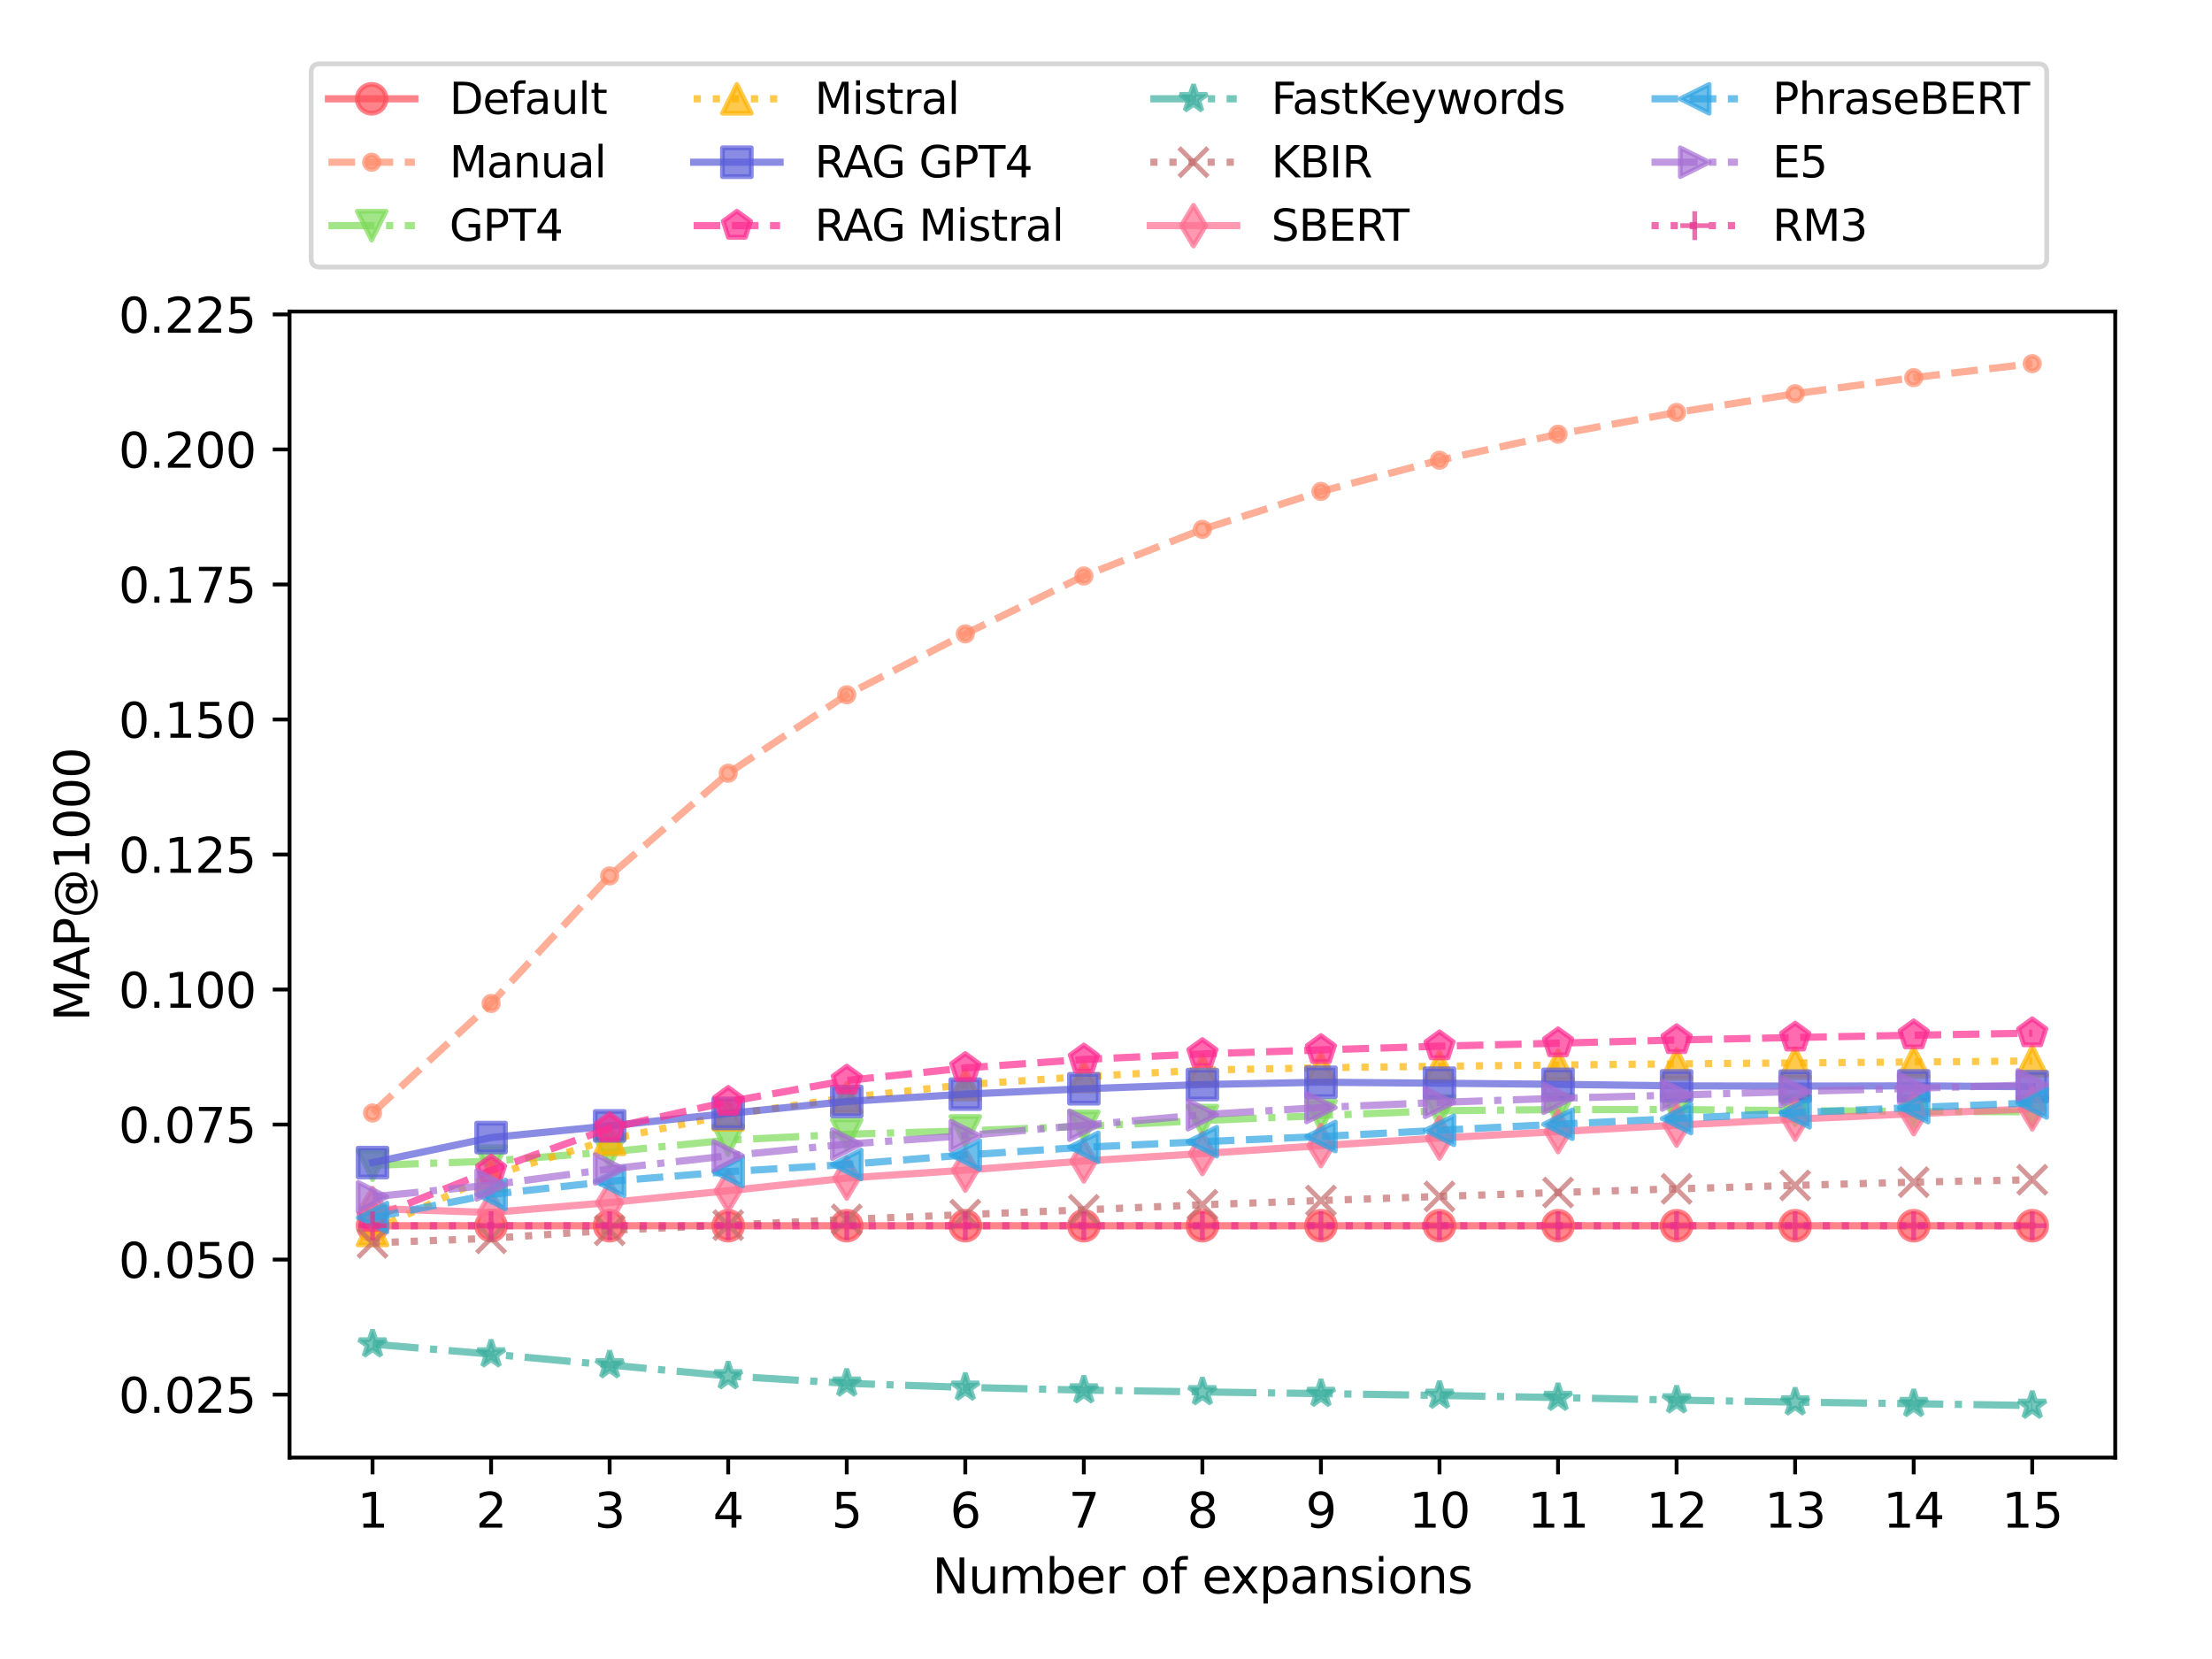 <?xml version="1.0" encoding="utf-8" standalone="no"?>
<!DOCTYPE svg PUBLIC "-//W3C//DTD SVG 1.1//EN"
  "http://www.w3.org/Graphics/SVG/1.1/DTD/svg11.dtd">
<svg xmlns:xlink="http://www.w3.org/1999/xlink" width="460.8pt" height="345.6pt" viewBox="0 0 460.8 345.6" xmlns="http://www.w3.org/2000/svg" version="1.1">
 <defs>
  <style type="text/css">*{stroke-linejoin: round; stroke-linecap: butt}</style>
 </defs>
 <g id="figure_1">
  <g id="patch_1">
   <path d="M 0 345.6 
L 460.8 345.6 
L 460.8 0 
L 0 0 
z
" style="fill: #ffffff"/>
  </g>
  <g id="axes_1">
   <g id="patch_2">
    <path d="M 60.32 303.64 
L 440.64 303.64 
L 440.64 64.902 
L 60.32 64.902 
z
" style="fill: #ffffff"/>
   </g>
   <g id="matplotlib.axis_1">
    <g id="xtick_1">
     <g id="line2d_1">
      <defs>
       <path id="m9e41e55d44" d="M 0 0 
L 0 3.5 
" style="stroke: #000000; stroke-width: 0.8"/>
      </defs>
      <g>
       <use xlink:href="#m9e41e55d44" x="77.607" y="303.64" style="stroke: #000000; stroke-width: 0.8"/>
      </g>
     </g>
     <g id="text_1">
      <!-- 1 -->
      <g transform="translate(74.426 318.238) scale(0.1 -0.1)">
       <defs>
        <path id="DejaVuSans-31" d="M 794 531 
L 1825 531 
L 1825 4091 
L 703 3866 
L 703 4441 
L 1819 4666 
L 2450 4666 
L 2450 531 
L 3481 531 
L 3481 0 
L 794 0 
L 794 531 
z
" transform="scale(0.016)"/>
       </defs>
       <use xlink:href="#DejaVuSans-31"/>
      </g>
     </g>
    </g>
    <g id="xtick_2">
     <g id="line2d_2">
      <g>
       <use xlink:href="#m9e41e55d44" x="102.303" y="303.64" style="stroke: #000000; stroke-width: 0.8"/>
      </g>
     </g>
     <g id="text_2">
      <!-- 2 -->
      <g transform="translate(99.122 318.238) scale(0.1 -0.1)">
       <defs>
        <path id="DejaVuSans-32" d="M 1228 531 
L 3431 531 
L 3431 0 
L 469 0 
L 469 531 
Q 828 903 1448 1529 
Q 2069 2156 2228 2338 
Q 2531 2678 2651 2914 
Q 2772 3150 2772 3378 
Q 2772 3750 2511 3984 
Q 2250 4219 1831 4219 
Q 1534 4219 1204 4116 
Q 875 4013 500 3803 
L 500 4441 
Q 881 4594 1212 4672 
Q 1544 4750 1819 4750 
Q 2544 4750 2975 4387 
Q 3406 4025 3406 3419 
Q 3406 3131 3298 2873 
Q 3191 2616 2906 2266 
Q 2828 2175 2409 1742 
Q 1991 1309 1228 531 
z
" transform="scale(0.016)"/>
       </defs>
       <use xlink:href="#DejaVuSans-32"/>
      </g>
     </g>
    </g>
    <g id="xtick_3">
     <g id="line2d_3">
      <g>
       <use xlink:href="#m9e41e55d44" x="126.999" y="303.64" style="stroke: #000000; stroke-width: 0.8"/>
      </g>
     </g>
     <g id="text_3">
      <!-- 3 -->
      <g transform="translate(123.818 318.238) scale(0.1 -0.1)">
       <defs>
        <path id="DejaVuSans-33" d="M 2597 2516 
Q 3050 2419 3304 2112 
Q 3559 1806 3559 1356 
Q 3559 666 3084 287 
Q 2609 -91 1734 -91 
Q 1441 -91 1130 -33 
Q 819 25 488 141 
L 488 750 
Q 750 597 1062 519 
Q 1375 441 1716 441 
Q 2309 441 2620 675 
Q 2931 909 2931 1356 
Q 2931 1769 2642 2001 
Q 2353 2234 1838 2234 
L 1294 2234 
L 1294 2753 
L 1863 2753 
Q 2328 2753 2575 2939 
Q 2822 3125 2822 3475 
Q 2822 3834 2567 4026 
Q 2313 4219 1838 4219 
Q 1578 4219 1281 4162 
Q 984 4106 628 3988 
L 628 4550 
Q 988 4650 1302 4700 
Q 1616 4750 1894 4750 
Q 2613 4750 3031 4423 
Q 3450 4097 3450 3541 
Q 3450 3153 3228 2886 
Q 3006 2619 2597 2516 
z
" transform="scale(0.016)"/>
       </defs>
       <use xlink:href="#DejaVuSans-33"/>
      </g>
     </g>
    </g>
    <g id="xtick_4">
     <g id="line2d_4">
      <g>
       <use xlink:href="#m9e41e55d44" x="151.696" y="303.64" style="stroke: #000000; stroke-width: 0.8"/>
      </g>
     </g>
     <g id="text_4">
      <!-- 4 -->
      <g transform="translate(148.514 318.238) scale(0.1 -0.1)">
       <defs>
        <path id="DejaVuSans-34" d="M 2419 4116 
L 825 1625 
L 2419 1625 
L 2419 4116 
z
M 2253 4666 
L 3047 4666 
L 3047 1625 
L 3713 1625 
L 3713 1100 
L 3047 1100 
L 3047 0 
L 2419 0 
L 2419 1100 
L 313 1100 
L 313 1709 
L 2253 4666 
z
" transform="scale(0.016)"/>
       </defs>
       <use xlink:href="#DejaVuSans-34"/>
      </g>
     </g>
    </g>
    <g id="xtick_5">
     <g id="line2d_5">
      <g>
       <use xlink:href="#m9e41e55d44" x="176.392" y="303.64" style="stroke: #000000; stroke-width: 0.8"/>
      </g>
     </g>
     <g id="text_5">
      <!-- 5 -->
      <g transform="translate(173.21 318.238) scale(0.1 -0.1)">
       <defs>
        <path id="DejaVuSans-35" d="M 691 4666 
L 3169 4666 
L 3169 4134 
L 1269 4134 
L 1269 2991 
Q 1406 3038 1543 3061 
Q 1681 3084 1819 3084 
Q 2600 3084 3056 2656 
Q 3513 2228 3513 1497 
Q 3513 744 3044 326 
Q 2575 -91 1722 -91 
Q 1428 -91 1123 -41 
Q 819 9 494 109 
L 494 744 
Q 775 591 1075 516 
Q 1375 441 1709 441 
Q 2250 441 2565 725 
Q 2881 1009 2881 1497 
Q 2881 1984 2565 2268 
Q 2250 2553 1709 2553 
Q 1456 2553 1204 2497 
Q 953 2441 691 2322 
L 691 4666 
z
" transform="scale(0.016)"/>
       </defs>
       <use xlink:href="#DejaVuSans-35"/>
      </g>
     </g>
    </g>
    <g id="xtick_6">
     <g id="line2d_6">
      <g>
       <use xlink:href="#m9e41e55d44" x="201.088" y="303.64" style="stroke: #000000; stroke-width: 0.8"/>
      </g>
     </g>
     <g id="text_6">
      <!-- 6 -->
      <g transform="translate(197.907 318.238) scale(0.1 -0.1)">
       <defs>
        <path id="DejaVuSans-36" d="M 2113 2584 
Q 1688 2584 1439 2293 
Q 1191 2003 1191 1497 
Q 1191 994 1439 701 
Q 1688 409 2113 409 
Q 2538 409 2786 701 
Q 3034 994 3034 1497 
Q 3034 2003 2786 2293 
Q 2538 2584 2113 2584 
z
M 3366 4563 
L 3366 3988 
Q 3128 4100 2886 4159 
Q 2644 4219 2406 4219 
Q 1781 4219 1451 3797 
Q 1122 3375 1075 2522 
Q 1259 2794 1537 2939 
Q 1816 3084 2150 3084 
Q 2853 3084 3261 2657 
Q 3669 2231 3669 1497 
Q 3669 778 3244 343 
Q 2819 -91 2113 -91 
Q 1303 -91 875 529 
Q 447 1150 447 2328 
Q 447 3434 972 4092 
Q 1497 4750 2381 4750 
Q 2619 4750 2861 4703 
Q 3103 4656 3366 4563 
z
" transform="scale(0.016)"/>
       </defs>
       <use xlink:href="#DejaVuSans-36"/>
      </g>
     </g>
    </g>
    <g id="xtick_7">
     <g id="line2d_7">
      <g>
       <use xlink:href="#m9e41e55d44" x="225.784" y="303.64" style="stroke: #000000; stroke-width: 0.8"/>
      </g>
     </g>
     <g id="text_7">
      <!-- 7 -->
      <g transform="translate(222.603 318.238) scale(0.1 -0.1)">
       <defs>
        <path id="DejaVuSans-37" d="M 525 4666 
L 3525 4666 
L 3525 4397 
L 1831 0 
L 1172 0 
L 2766 4134 
L 525 4134 
L 525 4666 
z
" transform="scale(0.016)"/>
       </defs>
       <use xlink:href="#DejaVuSans-37"/>
      </g>
     </g>
    </g>
    <g id="xtick_8">
     <g id="line2d_8">
      <g>
       <use xlink:href="#m9e41e55d44" x="250.48" y="303.64" style="stroke: #000000; stroke-width: 0.8"/>
      </g>
     </g>
     <g id="text_8">
      <!-- 8 -->
      <g transform="translate(247.299 318.238) scale(0.1 -0.1)">
       <defs>
        <path id="DejaVuSans-38" d="M 2034 2216 
Q 1584 2216 1326 1975 
Q 1069 1734 1069 1313 
Q 1069 891 1326 650 
Q 1584 409 2034 409 
Q 2484 409 2743 651 
Q 3003 894 3003 1313 
Q 3003 1734 2745 1975 
Q 2488 2216 2034 2216 
z
M 1403 2484 
Q 997 2584 770 2862 
Q 544 3141 544 3541 
Q 544 4100 942 4425 
Q 1341 4750 2034 4750 
Q 2731 4750 3128 4425 
Q 3525 4100 3525 3541 
Q 3525 3141 3298 2862 
Q 3072 2584 2669 2484 
Q 3125 2378 3379 2068 
Q 3634 1759 3634 1313 
Q 3634 634 3220 271 
Q 2806 -91 2034 -91 
Q 1263 -91 848 271 
Q 434 634 434 1313 
Q 434 1759 690 2068 
Q 947 2378 1403 2484 
z
M 1172 3481 
Q 1172 3119 1398 2916 
Q 1625 2713 2034 2713 
Q 2441 2713 2670 2916 
Q 2900 3119 2900 3481 
Q 2900 3844 2670 4047 
Q 2441 4250 2034 4250 
Q 1625 4250 1398 4047 
Q 1172 3844 1172 3481 
z
" transform="scale(0.016)"/>
       </defs>
       <use xlink:href="#DejaVuSans-38"/>
      </g>
     </g>
    </g>
    <g id="xtick_9">
     <g id="line2d_9">
      <g>
       <use xlink:href="#m9e41e55d44" x="275.176" y="303.64" style="stroke: #000000; stroke-width: 0.8"/>
      </g>
     </g>
     <g id="text_9">
      <!-- 9 -->
      <g transform="translate(271.995 318.238) scale(0.1 -0.1)">
       <defs>
        <path id="DejaVuSans-39" d="M 703 97 
L 703 672 
Q 941 559 1184 500 
Q 1428 441 1663 441 
Q 2288 441 2617 861 
Q 2947 1281 2994 2138 
Q 2813 1869 2534 1725 
Q 2256 1581 1919 1581 
Q 1219 1581 811 2004 
Q 403 2428 403 3163 
Q 403 3881 828 4315 
Q 1253 4750 1959 4750 
Q 2769 4750 3195 4129 
Q 3622 3509 3622 2328 
Q 3622 1225 3098 567 
Q 2575 -91 1691 -91 
Q 1453 -91 1209 -44 
Q 966 3 703 97 
z
M 1959 2075 
Q 2384 2075 2632 2365 
Q 2881 2656 2881 3163 
Q 2881 3666 2632 3958 
Q 2384 4250 1959 4250 
Q 1534 4250 1286 3958 
Q 1038 3666 1038 3163 
Q 1038 2656 1286 2365 
Q 1534 2075 1959 2075 
z
" transform="scale(0.016)"/>
       </defs>
       <use xlink:href="#DejaVuSans-39"/>
      </g>
     </g>
    </g>
    <g id="xtick_10">
     <g id="line2d_10">
      <g>
       <use xlink:href="#m9e41e55d44" x="299.872" y="303.64" style="stroke: #000000; stroke-width: 0.8"/>
      </g>
     </g>
     <g id="text_10">
      <!-- 10 -->
      <g transform="translate(293.51 318.238) scale(0.1 -0.1)">
       <defs>
        <path id="DejaVuSans-30" d="M 2034 4250 
Q 1547 4250 1301 3770 
Q 1056 3291 1056 2328 
Q 1056 1369 1301 889 
Q 1547 409 2034 409 
Q 2525 409 2770 889 
Q 3016 1369 3016 2328 
Q 3016 3291 2770 3770 
Q 2525 4250 2034 4250 
z
M 2034 4750 
Q 2819 4750 3233 4129 
Q 3647 3509 3647 2328 
Q 3647 1150 3233 529 
Q 2819 -91 2034 -91 
Q 1250 -91 836 529 
Q 422 1150 422 2328 
Q 422 3509 836 4129 
Q 1250 4750 2034 4750 
z
" transform="scale(0.016)"/>
       </defs>
       <use xlink:href="#DejaVuSans-31"/>
       <use xlink:href="#DejaVuSans-30" x="63.623"/>
      </g>
     </g>
    </g>
    <g id="xtick_11">
     <g id="line2d_11">
      <g>
       <use xlink:href="#m9e41e55d44" x="324.568" y="303.64" style="stroke: #000000; stroke-width: 0.8"/>
      </g>
     </g>
     <g id="text_11">
      <!-- 11 -->
      <g transform="translate(318.206 318.238) scale(0.1 -0.1)">
       <use xlink:href="#DejaVuSans-31"/>
       <use xlink:href="#DejaVuSans-31" x="63.623"/>
      </g>
     </g>
    </g>
    <g id="xtick_12">
     <g id="line2d_12">
      <g>
       <use xlink:href="#m9e41e55d44" x="349.264" y="303.64" style="stroke: #000000; stroke-width: 0.8"/>
      </g>
     </g>
     <g id="text_12">
      <!-- 12 -->
      <g transform="translate(342.902 318.238) scale(0.1 -0.1)">
       <use xlink:href="#DejaVuSans-31"/>
       <use xlink:href="#DejaVuSans-32" x="63.623"/>
      </g>
     </g>
    </g>
    <g id="xtick_13">
     <g id="line2d_13">
      <g>
       <use xlink:href="#m9e41e55d44" x="373.961" y="303.64" style="stroke: #000000; stroke-width: 0.8"/>
      </g>
     </g>
     <g id="text_13">
      <!-- 13 -->
      <g transform="translate(367.598 318.238) scale(0.1 -0.1)">
       <use xlink:href="#DejaVuSans-31"/>
       <use xlink:href="#DejaVuSans-33" x="63.623"/>
      </g>
     </g>
    </g>
    <g id="xtick_14">
     <g id="line2d_14">
      <g>
       <use xlink:href="#m9e41e55d44" x="398.657" y="303.64" style="stroke: #000000; stroke-width: 0.8"/>
      </g>
     </g>
     <g id="text_14">
      <!-- 14 -->
      <g transform="translate(392.294 318.238) scale(0.1 -0.1)">
       <use xlink:href="#DejaVuSans-31"/>
       <use xlink:href="#DejaVuSans-34" x="63.623"/>
      </g>
     </g>
    </g>
    <g id="xtick_15">
     <g id="line2d_15">
      <g>
       <use xlink:href="#m9e41e55d44" x="423.353" y="303.64" style="stroke: #000000; stroke-width: 0.8"/>
      </g>
     </g>
     <g id="text_15">
      <!-- 15 -->
      <g transform="translate(416.99 318.238) scale(0.1 -0.1)">
       <use xlink:href="#DejaVuSans-31"/>
       <use xlink:href="#DejaVuSans-35" x="63.623"/>
      </g>
     </g>
    </g>
    <g id="text_16">
     <!-- Number of expansions -->
     <g transform="translate(194.214 331.917) scale(0.1 -0.1)">
      <defs>
       <path id="DejaVuSans-4e" d="M 628 4666 
L 1478 4666 
L 3547 763 
L 3547 4666 
L 4159 4666 
L 4159 0 
L 3309 0 
L 1241 3903 
L 1241 0 
L 628 0 
L 628 4666 
z
" transform="scale(0.016)"/>
       <path id="DejaVuSans-75" d="M 544 1381 
L 544 3500 
L 1119 3500 
L 1119 1403 
Q 1119 906 1312 657 
Q 1506 409 1894 409 
Q 2359 409 2629 706 
Q 2900 1003 2900 1516 
L 2900 3500 
L 3475 3500 
L 3475 0 
L 2900 0 
L 2900 538 
Q 2691 219 2414 64 
Q 2138 -91 1772 -91 
Q 1169 -91 856 284 
Q 544 659 544 1381 
z
M 1991 3584 
L 1991 3584 
z
" transform="scale(0.016)"/>
       <path id="DejaVuSans-6d" d="M 3328 2828 
Q 3544 3216 3844 3400 
Q 4144 3584 4550 3584 
Q 5097 3584 5394 3201 
Q 5691 2819 5691 2113 
L 5691 0 
L 5113 0 
L 5113 2094 
Q 5113 2597 4934 2840 
Q 4756 3084 4391 3084 
Q 3944 3084 3684 2787 
Q 3425 2491 3425 1978 
L 3425 0 
L 2847 0 
L 2847 2094 
Q 2847 2600 2669 2842 
Q 2491 3084 2119 3084 
Q 1678 3084 1418 2786 
Q 1159 2488 1159 1978 
L 1159 0 
L 581 0 
L 581 3500 
L 1159 3500 
L 1159 2956 
Q 1356 3278 1631 3431 
Q 1906 3584 2284 3584 
Q 2666 3584 2933 3390 
Q 3200 3197 3328 2828 
z
" transform="scale(0.016)"/>
       <path id="DejaVuSans-62" d="M 3116 1747 
Q 3116 2381 2855 2742 
Q 2594 3103 2138 3103 
Q 1681 3103 1420 2742 
Q 1159 2381 1159 1747 
Q 1159 1113 1420 752 
Q 1681 391 2138 391 
Q 2594 391 2855 752 
Q 3116 1113 3116 1747 
z
M 1159 2969 
Q 1341 3281 1617 3432 
Q 1894 3584 2278 3584 
Q 2916 3584 3314 3078 
Q 3713 2572 3713 1747 
Q 3713 922 3314 415 
Q 2916 -91 2278 -91 
Q 1894 -91 1617 61 
Q 1341 213 1159 525 
L 1159 0 
L 581 0 
L 581 4863 
L 1159 4863 
L 1159 2969 
z
" transform="scale(0.016)"/>
       <path id="DejaVuSans-65" d="M 3597 1894 
L 3597 1613 
L 953 1613 
Q 991 1019 1311 708 
Q 1631 397 2203 397 
Q 2534 397 2845 478 
Q 3156 559 3463 722 
L 3463 178 
Q 3153 47 2828 -22 
Q 2503 -91 2169 -91 
Q 1331 -91 842 396 
Q 353 884 353 1716 
Q 353 2575 817 3079 
Q 1281 3584 2069 3584 
Q 2775 3584 3186 3129 
Q 3597 2675 3597 1894 
z
M 3022 2063 
Q 3016 2534 2758 2815 
Q 2500 3097 2075 3097 
Q 1594 3097 1305 2825 
Q 1016 2553 972 2059 
L 3022 2063 
z
" transform="scale(0.016)"/>
       <path id="DejaVuSans-72" d="M 2631 2963 
Q 2534 3019 2420 3045 
Q 2306 3072 2169 3072 
Q 1681 3072 1420 2755 
Q 1159 2438 1159 1844 
L 1159 0 
L 581 0 
L 581 3500 
L 1159 3500 
L 1159 2956 
Q 1341 3275 1631 3429 
Q 1922 3584 2338 3584 
Q 2397 3584 2469 3576 
Q 2541 3569 2628 3553 
L 2631 2963 
z
" transform="scale(0.016)"/>
       <path id="DejaVuSans-20" transform="scale(0.016)"/>
       <path id="DejaVuSans-6f" d="M 1959 3097 
Q 1497 3097 1228 2736 
Q 959 2375 959 1747 
Q 959 1119 1226 758 
Q 1494 397 1959 397 
Q 2419 397 2687 759 
Q 2956 1122 2956 1747 
Q 2956 2369 2687 2733 
Q 2419 3097 1959 3097 
z
M 1959 3584 
Q 2709 3584 3137 3096 
Q 3566 2609 3566 1747 
Q 3566 888 3137 398 
Q 2709 -91 1959 -91 
Q 1206 -91 779 398 
Q 353 888 353 1747 
Q 353 2609 779 3096 
Q 1206 3584 1959 3584 
z
" transform="scale(0.016)"/>
       <path id="DejaVuSans-66" d="M 2375 4863 
L 2375 4384 
L 1825 4384 
Q 1516 4384 1395 4259 
Q 1275 4134 1275 3809 
L 1275 3500 
L 2222 3500 
L 2222 3053 
L 1275 3053 
L 1275 0 
L 697 0 
L 697 3053 
L 147 3053 
L 147 3500 
L 697 3500 
L 697 3744 
Q 697 4328 969 4595 
Q 1241 4863 1831 4863 
L 2375 4863 
z
" transform="scale(0.016)"/>
       <path id="DejaVuSans-78" d="M 3513 3500 
L 2247 1797 
L 3578 0 
L 2900 0 
L 1881 1375 
L 863 0 
L 184 0 
L 1544 1831 
L 300 3500 
L 978 3500 
L 1906 2253 
L 2834 3500 
L 3513 3500 
z
" transform="scale(0.016)"/>
       <path id="DejaVuSans-70" d="M 1159 525 
L 1159 -1331 
L 581 -1331 
L 581 3500 
L 1159 3500 
L 1159 2969 
Q 1341 3281 1617 3432 
Q 1894 3584 2278 3584 
Q 2916 3584 3314 3078 
Q 3713 2572 3713 1747 
Q 3713 922 3314 415 
Q 2916 -91 2278 -91 
Q 1894 -91 1617 61 
Q 1341 213 1159 525 
z
M 3116 1747 
Q 3116 2381 2855 2742 
Q 2594 3103 2138 3103 
Q 1681 3103 1420 2742 
Q 1159 2381 1159 1747 
Q 1159 1113 1420 752 
Q 1681 391 2138 391 
Q 2594 391 2855 752 
Q 3116 1113 3116 1747 
z
" transform="scale(0.016)"/>
       <path id="DejaVuSans-61" d="M 2194 1759 
Q 1497 1759 1228 1600 
Q 959 1441 959 1056 
Q 959 750 1161 570 
Q 1363 391 1709 391 
Q 2188 391 2477 730 
Q 2766 1069 2766 1631 
L 2766 1759 
L 2194 1759 
z
M 3341 1997 
L 3341 0 
L 2766 0 
L 2766 531 
Q 2569 213 2275 61 
Q 1981 -91 1556 -91 
Q 1019 -91 701 211 
Q 384 513 384 1019 
Q 384 1609 779 1909 
Q 1175 2209 1959 2209 
L 2766 2209 
L 2766 2266 
Q 2766 2663 2505 2880 
Q 2244 3097 1772 3097 
Q 1472 3097 1187 3025 
Q 903 2953 641 2809 
L 641 3341 
Q 956 3463 1253 3523 
Q 1550 3584 1831 3584 
Q 2591 3584 2966 3190 
Q 3341 2797 3341 1997 
z
" transform="scale(0.016)"/>
       <path id="DejaVuSans-6e" d="M 3513 2113 
L 3513 0 
L 2938 0 
L 2938 2094 
Q 2938 2591 2744 2837 
Q 2550 3084 2163 3084 
Q 1697 3084 1428 2787 
Q 1159 2491 1159 1978 
L 1159 0 
L 581 0 
L 581 3500 
L 1159 3500 
L 1159 2956 
Q 1366 3272 1645 3428 
Q 1925 3584 2291 3584 
Q 2894 3584 3203 3211 
Q 3513 2838 3513 2113 
z
" transform="scale(0.016)"/>
       <path id="DejaVuSans-73" d="M 2834 3397 
L 2834 2853 
Q 2591 2978 2328 3040 
Q 2066 3103 1784 3103 
Q 1356 3103 1142 2972 
Q 928 2841 928 2578 
Q 928 2378 1081 2264 
Q 1234 2150 1697 2047 
L 1894 2003 
Q 2506 1872 2764 1633 
Q 3022 1394 3022 966 
Q 3022 478 2636 193 
Q 2250 -91 1575 -91 
Q 1294 -91 989 -36 
Q 684 19 347 128 
L 347 722 
Q 666 556 975 473 
Q 1284 391 1588 391 
Q 1994 391 2212 530 
Q 2431 669 2431 922 
Q 2431 1156 2273 1281 
Q 2116 1406 1581 1522 
L 1381 1569 
Q 847 1681 609 1914 
Q 372 2147 372 2553 
Q 372 3047 722 3315 
Q 1072 3584 1716 3584 
Q 2034 3584 2315 3537 
Q 2597 3491 2834 3397 
z
" transform="scale(0.016)"/>
       <path id="DejaVuSans-69" d="M 603 3500 
L 1178 3500 
L 1178 0 
L 603 0 
L 603 3500 
z
M 603 4863 
L 1178 4863 
L 1178 4134 
L 603 4134 
L 603 4863 
z
" transform="scale(0.016)"/>
      </defs>
      <use xlink:href="#DejaVuSans-4e"/>
      <use xlink:href="#DejaVuSans-75" x="74.805"/>
      <use xlink:href="#DejaVuSans-6d" x="138.184"/>
      <use xlink:href="#DejaVuSans-62" x="235.596"/>
      <use xlink:href="#DejaVuSans-65" x="299.072"/>
      <use xlink:href="#DejaVuSans-72" x="360.596"/>
      <use xlink:href="#DejaVuSans-20" x="401.709"/>
      <use xlink:href="#DejaVuSans-6f" x="433.496"/>
      <use xlink:href="#DejaVuSans-66" x="494.678"/>
      <use xlink:href="#DejaVuSans-20" x="529.883"/>
      <use xlink:href="#DejaVuSans-65" x="561.67"/>
      <use xlink:href="#DejaVuSans-78" x="621.443"/>
      <use xlink:href="#DejaVuSans-70" x="680.623"/>
      <use xlink:href="#DejaVuSans-61" x="744.1"/>
      <use xlink:href="#DejaVuSans-6e" x="805.379"/>
      <use xlink:href="#DejaVuSans-73" x="868.758"/>
      <use xlink:href="#DejaVuSans-69" x="920.857"/>
      <use xlink:href="#DejaVuSans-6f" x="948.641"/>
      <use xlink:href="#DejaVuSans-6e" x="1009.822"/>
      <use xlink:href="#DejaVuSans-73" x="1073.201"/>
     </g>
    </g>
   </g>
   <g id="matplotlib.axis_2">
    <g id="ytick_1">
     <g id="line2d_16">
      <defs>
       <path id="m15b569b7c7" d="M 0 0 
L -3.5 0 
" style="stroke: #000000; stroke-width: 0.8"/>
      </defs>
      <g>
       <use xlink:href="#m15b569b7c7" x="60.32" y="290.514" style="stroke: #000000; stroke-width: 0.8"/>
      </g>
     </g>
     <g id="text_17">
      <!-- 0.025 -->
      <g transform="translate(24.692 294.313) scale(0.1 -0.1)">
       <defs>
        <path id="DejaVuSans-2e" d="M 684 794 
L 1344 794 
L 1344 0 
L 684 0 
L 684 794 
z
" transform="scale(0.016)"/>
       </defs>
       <use xlink:href="#DejaVuSans-30"/>
       <use xlink:href="#DejaVuSans-2e" x="63.623"/>
       <use xlink:href="#DejaVuSans-30" x="95.41"/>
       <use xlink:href="#DejaVuSans-32" x="159.033"/>
       <use xlink:href="#DejaVuSans-35" x="222.656"/>
      </g>
     </g>
    </g>
    <g id="ytick_2">
     <g id="line2d_17">
      <g>
       <use xlink:href="#m15b569b7c7" x="60.32" y="262.388" style="stroke: #000000; stroke-width: 0.8"/>
      </g>
     </g>
     <g id="text_18">
      <!-- 0.050 -->
      <g transform="translate(24.692 266.187) scale(0.1 -0.1)">
       <use xlink:href="#DejaVuSans-30"/>
       <use xlink:href="#DejaVuSans-2e" x="63.623"/>
       <use xlink:href="#DejaVuSans-30" x="95.41"/>
       <use xlink:href="#DejaVuSans-35" x="159.033"/>
       <use xlink:href="#DejaVuSans-30" x="222.656"/>
      </g>
     </g>
    </g>
    <g id="ytick_3">
     <g id="line2d_18">
      <g>
       <use xlink:href="#m15b569b7c7" x="60.32" y="234.261" style="stroke: #000000; stroke-width: 0.8"/>
      </g>
     </g>
     <g id="text_19">
      <!-- 0.075 -->
      <g transform="translate(24.692 238.06) scale(0.1 -0.1)">
       <use xlink:href="#DejaVuSans-30"/>
       <use xlink:href="#DejaVuSans-2e" x="63.623"/>
       <use xlink:href="#DejaVuSans-30" x="95.41"/>
       <use xlink:href="#DejaVuSans-37" x="159.033"/>
       <use xlink:href="#DejaVuSans-35" x="222.656"/>
      </g>
     </g>
    </g>
    <g id="ytick_4">
     <g id="line2d_19">
      <g>
       <use xlink:href="#m15b569b7c7" x="60.32" y="206.135" style="stroke: #000000; stroke-width: 0.8"/>
      </g>
     </g>
     <g id="text_20">
      <!-- 0.100 -->
      <g transform="translate(24.692 209.934) scale(0.1 -0.1)">
       <use xlink:href="#DejaVuSans-30"/>
       <use xlink:href="#DejaVuSans-2e" x="63.623"/>
       <use xlink:href="#DejaVuSans-31" x="95.41"/>
       <use xlink:href="#DejaVuSans-30" x="159.033"/>
       <use xlink:href="#DejaVuSans-30" x="222.656"/>
      </g>
     </g>
    </g>
    <g id="ytick_5">
     <g id="line2d_20">
      <g>
       <use xlink:href="#m15b569b7c7" x="60.32" y="178.008" style="stroke: #000000; stroke-width: 0.8"/>
      </g>
     </g>
     <g id="text_21">
      <!-- 0.125 -->
      <g transform="translate(24.692 181.808) scale(0.1 -0.1)">
       <use xlink:href="#DejaVuSans-30"/>
       <use xlink:href="#DejaVuSans-2e" x="63.623"/>
       <use xlink:href="#DejaVuSans-31" x="95.41"/>
       <use xlink:href="#DejaVuSans-32" x="159.033"/>
       <use xlink:href="#DejaVuSans-35" x="222.656"/>
      </g>
     </g>
    </g>
    <g id="ytick_6">
     <g id="line2d_21">
      <g>
       <use xlink:href="#m15b569b7c7" x="60.32" y="149.882" style="stroke: #000000; stroke-width: 0.8"/>
      </g>
     </g>
     <g id="text_22">
      <!-- 0.150 -->
      <g transform="translate(24.692 153.681) scale(0.1 -0.1)">
       <use xlink:href="#DejaVuSans-30"/>
       <use xlink:href="#DejaVuSans-2e" x="63.623"/>
       <use xlink:href="#DejaVuSans-31" x="95.41"/>
       <use xlink:href="#DejaVuSans-35" x="159.033"/>
       <use xlink:href="#DejaVuSans-30" x="222.656"/>
      </g>
     </g>
    </g>
    <g id="ytick_7">
     <g id="line2d_22">
      <g>
       <use xlink:href="#m15b569b7c7" x="60.32" y="121.756" style="stroke: #000000; stroke-width: 0.8"/>
      </g>
     </g>
     <g id="text_23">
      <!-- 0.175 -->
      <g transform="translate(24.692 125.555) scale(0.1 -0.1)">
       <use xlink:href="#DejaVuSans-30"/>
       <use xlink:href="#DejaVuSans-2e" x="63.623"/>
       <use xlink:href="#DejaVuSans-31" x="95.41"/>
       <use xlink:href="#DejaVuSans-37" x="159.033"/>
       <use xlink:href="#DejaVuSans-35" x="222.656"/>
      </g>
     </g>
    </g>
    <g id="ytick_8">
     <g id="line2d_23">
      <g>
       <use xlink:href="#m15b569b7c7" x="60.32" y="93.629" style="stroke: #000000; stroke-width: 0.8"/>
      </g>
     </g>
     <g id="text_24">
      <!-- 0.200 -->
      <g transform="translate(24.692 97.428) scale(0.1 -0.1)">
       <use xlink:href="#DejaVuSans-30"/>
       <use xlink:href="#DejaVuSans-2e" x="63.623"/>
       <use xlink:href="#DejaVuSans-32" x="95.41"/>
       <use xlink:href="#DejaVuSans-30" x="159.033"/>
       <use xlink:href="#DejaVuSans-30" x="222.656"/>
      </g>
     </g>
    </g>
    <g id="ytick_9">
     <g id="line2d_24">
      <g>
       <use xlink:href="#m15b569b7c7" x="60.32" y="65.503" style="stroke: #000000; stroke-width: 0.8"/>
      </g>
     </g>
     <g id="text_25">
      <!-- 0.225 -->
      <g transform="translate(24.692 69.302) scale(0.1 -0.1)">
       <use xlink:href="#DejaVuSans-30"/>
       <use xlink:href="#DejaVuSans-2e" x="63.623"/>
       <use xlink:href="#DejaVuSans-32" x="95.41"/>
       <use xlink:href="#DejaVuSans-32" x="159.033"/>
       <use xlink:href="#DejaVuSans-35" x="222.656"/>
      </g>
     </g>
    </g>
    <g id="text_26">
     <!-- MAP@1000 -->
     <g transform="translate(18.612 212.745) rotate(-90) scale(0.1 -0.1)">
      <defs>
       <path id="DejaVuSans-4d" d="M 628 4666 
L 1569 4666 
L 2759 1491 
L 3956 4666 
L 4897 4666 
L 4897 0 
L 4281 0 
L 4281 4097 
L 3078 897 
L 2444 897 
L 1241 4097 
L 1241 0 
L 628 0 
L 628 4666 
z
" transform="scale(0.016)"/>
       <path id="DejaVuSans-41" d="M 2188 4044 
L 1331 1722 
L 3047 1722 
L 2188 4044 
z
M 1831 4666 
L 2547 4666 
L 4325 0 
L 3669 0 
L 3244 1197 
L 1141 1197 
L 716 0 
L 50 0 
L 1831 4666 
z
" transform="scale(0.016)"/>
       <path id="DejaVuSans-50" d="M 1259 4147 
L 1259 2394 
L 2053 2394 
Q 2494 2394 2734 2622 
Q 2975 2850 2975 3272 
Q 2975 3691 2734 3919 
Q 2494 4147 2053 4147 
L 1259 4147 
z
M 628 4666 
L 2053 4666 
Q 2838 4666 3239 4311 
Q 3641 3956 3641 3272 
Q 3641 2581 3239 2228 
Q 2838 1875 2053 1875 
L 1259 1875 
L 1259 0 
L 628 0 
L 628 4666 
z
" transform="scale(0.016)"/>
       <path id="DejaVuSans-40" d="M 2381 1678 
Q 2381 1231 2603 976 
Q 2825 722 3213 722 
Q 3597 722 3817 978 
Q 4038 1234 4038 1678 
Q 4038 2116 3813 2373 
Q 3588 2631 3206 2631 
Q 2828 2631 2604 2375 
Q 2381 2119 2381 1678 
z
M 4084 744 
Q 3897 503 3655 389 
Q 3413 275 3091 275 
Q 2553 275 2217 664 
Q 1881 1053 1881 1678 
Q 1881 2303 2218 2693 
Q 2556 3084 3091 3084 
Q 3413 3084 3656 2967 
Q 3900 2850 4084 2613 
L 4084 3022 
L 4531 3022 
L 4531 722 
Q 4988 791 5245 1139 
Q 5503 1488 5503 2041 
Q 5503 2375 5404 2669 
Q 5306 2963 5106 3213 
Q 4781 3622 4314 3839 
Q 3847 4056 3297 4056 
Q 2913 4056 2559 3954 
Q 2206 3853 1906 3653 
Q 1416 3334 1139 2817 
Q 863 2300 863 1697 
Q 863 1200 1042 765 
Q 1222 331 1563 0 
Q 1891 -325 2322 -495 
Q 2753 -666 3244 -666 
Q 3647 -666 4036 -530 
Q 4425 -394 4750 -141 
L 5031 -488 
Q 4641 -791 4180 -952 
Q 3719 -1113 3244 -1113 
Q 2666 -1113 2153 -908 
Q 1641 -703 1241 -313 
Q 841 78 631 592 
Q 422 1106 422 1697 
Q 422 2266 634 2781 
Q 847 3297 1241 3688 
Q 1644 4084 2172 4295 
Q 2700 4506 3291 4506 
Q 3953 4506 4520 4234 
Q 5088 3963 5472 3463 
Q 5706 3156 5829 2797 
Q 5953 2438 5953 2053 
Q 5953 1231 5456 756 
Q 4959 281 4084 263 
L 4084 744 
z
" transform="scale(0.016)"/>
      </defs>
      <use xlink:href="#DejaVuSans-4d"/>
      <use xlink:href="#DejaVuSans-41" x="86.279"/>
      <use xlink:href="#DejaVuSans-50" x="154.688"/>
      <use xlink:href="#DejaVuSans-40" x="214.99"/>
      <use xlink:href="#DejaVuSans-31" x="314.99"/>
      <use xlink:href="#DejaVuSans-30" x="378.613"/>
      <use xlink:href="#DejaVuSans-30" x="442.236"/>
      <use xlink:href="#DejaVuSans-30" x="505.859"/>
     </g>
    </g>
   </g>
   <g id="line2d_25">
    <path d="M 77.607 255.342 
L 102.303 255.342 
L 126.999 255.342 
L 151.696 255.342 
L 176.392 255.342 
L 201.088 255.342 
L 225.784 255.342 
L 250.48 255.342 
L 275.176 255.342 
L 299.872 255.342 
L 324.568 255.342 
L 349.264 255.342 
L 373.961 255.342 
L 398.657 255.342 
L 423.353 255.342 
" clip-path="url(#p91e45bdf24)" style="fill: none; stroke: #ff4f59; stroke-opacity: 0.7; stroke-width: 1.5; stroke-linecap: square"/>
    <defs>
     <path id="mefb579a943" d="M 0 3 
C 0.796 3 1.559 2.684 2.121 2.121 
C 2.684 1.559 3 0.796 3 0 
C 3 -0.796 2.684 -1.559 2.121 -2.121 
C 1.559 -2.684 0.796 -3 0 -3 
C -0.796 -3 -1.559 -2.684 -2.121 -2.121 
C -2.684 -1.559 -3 -0.796 -3 0 
C -3 0.796 -2.684 1.559 -2.121 2.121 
C -1.559 2.684 -0.796 3 0 3 
z
" style="stroke: #ff4f59; stroke-opacity: 0.7"/>
    </defs>
    <g clip-path="url(#p91e45bdf24)">
     <use xlink:href="#mefb579a943" x="77.607" y="255.342" style="fill: #ff4f59; fill-opacity: 0.7; stroke: #ff4f59; stroke-opacity: 0.7"/>
     <use xlink:href="#mefb579a943" x="102.303" y="255.342" style="fill: #ff4f59; fill-opacity: 0.7; stroke: #ff4f59; stroke-opacity: 0.7"/>
     <use xlink:href="#mefb579a943" x="126.999" y="255.342" style="fill: #ff4f59; fill-opacity: 0.7; stroke: #ff4f59; stroke-opacity: 0.7"/>
     <use xlink:href="#mefb579a943" x="151.696" y="255.342" style="fill: #ff4f59; fill-opacity: 0.7; stroke: #ff4f59; stroke-opacity: 0.7"/>
     <use xlink:href="#mefb579a943" x="176.392" y="255.342" style="fill: #ff4f59; fill-opacity: 0.7; stroke: #ff4f59; stroke-opacity: 0.7"/>
     <use xlink:href="#mefb579a943" x="201.088" y="255.342" style="fill: #ff4f59; fill-opacity: 0.7; stroke: #ff4f59; stroke-opacity: 0.7"/>
     <use xlink:href="#mefb579a943" x="225.784" y="255.342" style="fill: #ff4f59; fill-opacity: 0.7; stroke: #ff4f59; stroke-opacity: 0.7"/>
     <use xlink:href="#mefb579a943" x="250.48" y="255.342" style="fill: #ff4f59; fill-opacity: 0.7; stroke: #ff4f59; stroke-opacity: 0.7"/>
     <use xlink:href="#mefb579a943" x="275.176" y="255.342" style="fill: #ff4f59; fill-opacity: 0.7; stroke: #ff4f59; stroke-opacity: 0.7"/>
     <use xlink:href="#mefb579a943" x="299.872" y="255.342" style="fill: #ff4f59; fill-opacity: 0.7; stroke: #ff4f59; stroke-opacity: 0.7"/>
     <use xlink:href="#mefb579a943" x="324.568" y="255.342" style="fill: #ff4f59; fill-opacity: 0.7; stroke: #ff4f59; stroke-opacity: 0.7"/>
     <use xlink:href="#mefb579a943" x="349.264" y="255.342" style="fill: #ff4f59; fill-opacity: 0.7; stroke: #ff4f59; stroke-opacity: 0.7"/>
     <use xlink:href="#mefb579a943" x="373.961" y="255.342" style="fill: #ff4f59; fill-opacity: 0.7; stroke: #ff4f59; stroke-opacity: 0.7"/>
     <use xlink:href="#mefb579a943" x="398.657" y="255.342" style="fill: #ff4f59; fill-opacity: 0.7; stroke: #ff4f59; stroke-opacity: 0.7"/>
     <use xlink:href="#mefb579a943" x="423.353" y="255.342" style="fill: #ff4f59; fill-opacity: 0.7; stroke: #ff4f59; stroke-opacity: 0.7"/>
    </g>
   </g>
   <g id="line2d_26">
    <path d="M 77.607 231.86 
L 102.303 209.036 
L 126.999 182.466 
L 151.696 161.08 
L 176.392 144.734 
L 201.088 132.048 
L 225.784 119.989 
L 250.48 110.275 
L 275.176 102.37 
L 299.872 95.871 
L 324.568 90.453 
L 349.264 85.919 
L 373.961 82.023 
L 398.657 78.666 
L 423.353 75.754 
" clip-path="url(#p91e45bdf24)" style="fill: none; stroke-dasharray: 5.55,2.4; stroke-dashoffset: 0; stroke: #ff8c6b; stroke-opacity: 0.7; stroke-width: 1.5"/>
    <defs>
     <path id="mf1e1518997" d="M 0 1.5 
C 0.398 1.5 0.779 1.342 1.061 1.061 
C 1.342 0.779 1.5 0.398 1.5 0 
C 1.5 -0.398 1.342 -0.779 1.061 -1.061 
C 0.779 -1.342 0.398 -1.5 0 -1.5 
C -0.398 -1.5 -0.779 -1.342 -1.061 -1.061 
C -1.342 -0.779 -1.5 -0.398 -1.5 0 
C -1.5 0.398 -1.342 0.779 -1.061 1.061 
C -0.779 1.342 -0.398 1.5 0 1.5 
z
" style="stroke: #ff8c6b; stroke-opacity: 0.7"/>
    </defs>
    <g clip-path="url(#p91e45bdf24)">
     <use xlink:href="#mf1e1518997" x="77.607" y="231.86" style="fill: #ff8c6b; fill-opacity: 0.7; stroke: #ff8c6b; stroke-opacity: 0.7"/>
     <use xlink:href="#mf1e1518997" x="102.303" y="209.036" style="fill: #ff8c6b; fill-opacity: 0.7; stroke: #ff8c6b; stroke-opacity: 0.7"/>
     <use xlink:href="#mf1e1518997" x="126.999" y="182.466" style="fill: #ff8c6b; fill-opacity: 0.7; stroke: #ff8c6b; stroke-opacity: 0.7"/>
     <use xlink:href="#mf1e1518997" x="151.696" y="161.08" style="fill: #ff8c6b; fill-opacity: 0.7; stroke: #ff8c6b; stroke-opacity: 0.7"/>
     <use xlink:href="#mf1e1518997" x="176.392" y="144.734" style="fill: #ff8c6b; fill-opacity: 0.7; stroke: #ff8c6b; stroke-opacity: 0.7"/>
     <use xlink:href="#mf1e1518997" x="201.088" y="132.048" style="fill: #ff8c6b; fill-opacity: 0.7; stroke: #ff8c6b; stroke-opacity: 0.7"/>
     <use xlink:href="#mf1e1518997" x="225.784" y="119.989" style="fill: #ff8c6b; fill-opacity: 0.7; stroke: #ff8c6b; stroke-opacity: 0.7"/>
     <use xlink:href="#mf1e1518997" x="250.48" y="110.275" style="fill: #ff8c6b; fill-opacity: 0.7; stroke: #ff8c6b; stroke-opacity: 0.7"/>
     <use xlink:href="#mf1e1518997" x="275.176" y="102.37" style="fill: #ff8c6b; fill-opacity: 0.7; stroke: #ff8c6b; stroke-opacity: 0.7"/>
     <use xlink:href="#mf1e1518997" x="299.872" y="95.871" style="fill: #ff8c6b; fill-opacity: 0.7; stroke: #ff8c6b; stroke-opacity: 0.7"/>
     <use xlink:href="#mf1e1518997" x="324.568" y="90.453" style="fill: #ff8c6b; fill-opacity: 0.7; stroke: #ff8c6b; stroke-opacity: 0.7"/>
     <use xlink:href="#mf1e1518997" x="349.264" y="85.919" style="fill: #ff8c6b; fill-opacity: 0.7; stroke: #ff8c6b; stroke-opacity: 0.7"/>
     <use xlink:href="#mf1e1518997" x="373.961" y="82.023" style="fill: #ff8c6b; fill-opacity: 0.7; stroke: #ff8c6b; stroke-opacity: 0.7"/>
     <use xlink:href="#mf1e1518997" x="398.657" y="78.666" style="fill: #ff8c6b; fill-opacity: 0.7; stroke: #ff8c6b; stroke-opacity: 0.7"/>
     <use xlink:href="#mf1e1518997" x="423.353" y="75.754" style="fill: #ff8c6b; fill-opacity: 0.7; stroke: #ff8c6b; stroke-opacity: 0.7"/>
    </g>
   </g>
   <g id="line2d_27">
    <path d="M 77.607 242.753 
L 102.303 241.885 
L 126.999 239.95 
L 151.696 237.509 
L 176.392 236.279 
L 201.088 235.593 
L 225.784 234.625 
L 250.48 233.439 
L 275.176 232.389 
L 299.872 231.387 
L 324.568 231.143 
L 349.264 231.144 
L 373.961 231.367 
L 398.657 231.517 
L 423.353 231.601 
" clip-path="url(#p91e45bdf24)" style="fill: none; stroke-dasharray: 9.6,2.4,1.5,2.4; stroke-dashoffset: 0; stroke: #7ddb57; stroke-opacity: 0.7; stroke-width: 1.5"/>
    <defs>
     <path id="md055720f2a" d="M -0 3 
L 3 -3 
L -3 -3 
z
" style="stroke: #7ddb57; stroke-opacity: 0.7; stroke-linejoin: miter"/>
    </defs>
    <g clip-path="url(#p91e45bdf24)">
     <use xlink:href="#md055720f2a" x="77.607" y="242.753" style="fill: #7ddb57; fill-opacity: 0.7; stroke: #7ddb57; stroke-opacity: 0.7; stroke-linejoin: miter"/>
     <use xlink:href="#md055720f2a" x="102.303" y="241.885" style="fill: #7ddb57; fill-opacity: 0.7; stroke: #7ddb57; stroke-opacity: 0.7; stroke-linejoin: miter"/>
     <use xlink:href="#md055720f2a" x="126.999" y="239.95" style="fill: #7ddb57; fill-opacity: 0.7; stroke: #7ddb57; stroke-opacity: 0.7; stroke-linejoin: miter"/>
     <use xlink:href="#md055720f2a" x="151.696" y="237.509" style="fill: #7ddb57; fill-opacity: 0.7; stroke: #7ddb57; stroke-opacity: 0.7; stroke-linejoin: miter"/>
     <use xlink:href="#md055720f2a" x="176.392" y="236.279" style="fill: #7ddb57; fill-opacity: 0.7; stroke: #7ddb57; stroke-opacity: 0.7; stroke-linejoin: miter"/>
     <use xlink:href="#md055720f2a" x="201.088" y="235.593" style="fill: #7ddb57; fill-opacity: 0.7; stroke: #7ddb57; stroke-opacity: 0.7; stroke-linejoin: miter"/>
     <use xlink:href="#md055720f2a" x="225.784" y="234.625" style="fill: #7ddb57; fill-opacity: 0.7; stroke: #7ddb57; stroke-opacity: 0.7; stroke-linejoin: miter"/>
     <use xlink:href="#md055720f2a" x="250.48" y="233.439" style="fill: #7ddb57; fill-opacity: 0.7; stroke: #7ddb57; stroke-opacity: 0.7; stroke-linejoin: miter"/>
     <use xlink:href="#md055720f2a" x="275.176" y="232.389" style="fill: #7ddb57; fill-opacity: 0.7; stroke: #7ddb57; stroke-opacity: 0.7; stroke-linejoin: miter"/>
     <use xlink:href="#md055720f2a" x="299.872" y="231.387" style="fill: #7ddb57; fill-opacity: 0.7; stroke: #7ddb57; stroke-opacity: 0.7; stroke-linejoin: miter"/>
     <use xlink:href="#md055720f2a" x="324.568" y="231.143" style="fill: #7ddb57; fill-opacity: 0.7; stroke: #7ddb57; stroke-opacity: 0.7; stroke-linejoin: miter"/>
     <use xlink:href="#md055720f2a" x="349.264" y="231.144" style="fill: #7ddb57; fill-opacity: 0.7; stroke: #7ddb57; stroke-opacity: 0.7; stroke-linejoin: miter"/>
     <use xlink:href="#md055720f2a" x="373.961" y="231.367" style="fill: #7ddb57; fill-opacity: 0.7; stroke: #7ddb57; stroke-opacity: 0.7; stroke-linejoin: miter"/>
     <use xlink:href="#md055720f2a" x="398.657" y="231.517" style="fill: #7ddb57; fill-opacity: 0.7; stroke: #7ddb57; stroke-opacity: 0.7; stroke-linejoin: miter"/>
     <use xlink:href="#md055720f2a" x="423.353" y="231.601" style="fill: #7ddb57; fill-opacity: 0.7; stroke: #7ddb57; stroke-opacity: 0.7; stroke-linejoin: miter"/>
    </g>
   </g>
   <g id="line2d_28">
    <path d="M 77.607 256.336 
L 102.303 244.903 
L 126.999 237.358 
L 151.696 232.252 
L 176.392 228.665 
L 201.088 225.958 
L 225.784 224.272 
L 250.48 222.929 
L 275.176 222.432 
L 299.872 222.123 
L 324.568 221.863 
L 349.264 221.621 
L 373.961 221.431 
L 398.657 221.229 
L 423.353 221.027 
" clip-path="url(#p91e45bdf24)" style="fill: none; stroke-dasharray: 1.5,2.475; stroke-dashoffset: 0; stroke: #ffb200; stroke-opacity: 0.7; stroke-width: 1.5"/>
    <defs>
     <path id="m84624516cf" d="M 0 -3 
L -3 3 
L 3 3 
z
" style="stroke: #ffb200; stroke-opacity: 0.7; stroke-linejoin: miter"/>
    </defs>
    <g clip-path="url(#p91e45bdf24)">
     <use xlink:href="#m84624516cf" x="77.607" y="256.336" style="fill: #ffb200; fill-opacity: 0.7; stroke: #ffb200; stroke-opacity: 0.7; stroke-linejoin: miter"/>
     <use xlink:href="#m84624516cf" x="102.303" y="244.903" style="fill: #ffb200; fill-opacity: 0.7; stroke: #ffb200; stroke-opacity: 0.7; stroke-linejoin: miter"/>
     <use xlink:href="#m84624516cf" x="126.999" y="237.358" style="fill: #ffb200; fill-opacity: 0.7; stroke: #ffb200; stroke-opacity: 0.7; stroke-linejoin: miter"/>
     <use xlink:href="#m84624516cf" x="151.696" y="232.252" style="fill: #ffb200; fill-opacity: 0.7; stroke: #ffb200; stroke-opacity: 0.7; stroke-linejoin: miter"/>
     <use xlink:href="#m84624516cf" x="176.392" y="228.665" style="fill: #ffb200; fill-opacity: 0.7; stroke: #ffb200; stroke-opacity: 0.7; stroke-linejoin: miter"/>
     <use xlink:href="#m84624516cf" x="201.088" y="225.958" style="fill: #ffb200; fill-opacity: 0.7; stroke: #ffb200; stroke-opacity: 0.7; stroke-linejoin: miter"/>
     <use xlink:href="#m84624516cf" x="225.784" y="224.272" style="fill: #ffb200; fill-opacity: 0.7; stroke: #ffb200; stroke-opacity: 0.7; stroke-linejoin: miter"/>
     <use xlink:href="#m84624516cf" x="250.48" y="222.929" style="fill: #ffb200; fill-opacity: 0.7; stroke: #ffb200; stroke-opacity: 0.7; stroke-linejoin: miter"/>
     <use xlink:href="#m84624516cf" x="275.176" y="222.432" style="fill: #ffb200; fill-opacity: 0.7; stroke: #ffb200; stroke-opacity: 0.7; stroke-linejoin: miter"/>
     <use xlink:href="#m84624516cf" x="299.872" y="222.123" style="fill: #ffb200; fill-opacity: 0.7; stroke: #ffb200; stroke-opacity: 0.7; stroke-linejoin: miter"/>
     <use xlink:href="#m84624516cf" x="324.568" y="221.863" style="fill: #ffb200; fill-opacity: 0.7; stroke: #ffb200; stroke-opacity: 0.7; stroke-linejoin: miter"/>
     <use xlink:href="#m84624516cf" x="349.264" y="221.621" style="fill: #ffb200; fill-opacity: 0.7; stroke: #ffb200; stroke-opacity: 0.7; stroke-linejoin: miter"/>
     <use xlink:href="#m84624516cf" x="373.961" y="221.431" style="fill: #ffb200; fill-opacity: 0.7; stroke: #ffb200; stroke-opacity: 0.7; stroke-linejoin: miter"/>
     <use xlink:href="#m84624516cf" x="398.657" y="221.229" style="fill: #ffb200; fill-opacity: 0.7; stroke: #ffb200; stroke-opacity: 0.7; stroke-linejoin: miter"/>
     <use xlink:href="#m84624516cf" x="423.353" y="221.027" style="fill: #ffb200; fill-opacity: 0.7; stroke: #ffb200; stroke-opacity: 0.7; stroke-linejoin: miter"/>
    </g>
   </g>
   <g id="line2d_29">
    <path d="M 77.607 242.182 
L 102.303 236.972 
L 126.999 234.538 
L 151.696 231.951 
L 176.392 229.453 
L 201.088 227.931 
L 225.784 226.81 
L 250.48 225.931 
L 275.176 225.454 
L 299.872 225.651 
L 324.568 225.883 
L 349.264 226.21 
L 373.961 226.259 
L 398.657 226.203 
L 423.353 226.385 
" clip-path="url(#p91e45bdf24)" style="fill: none; stroke: #595cd9; stroke-opacity: 0.7; stroke-width: 1.5; stroke-linecap: square"/>
    <defs>
     <path id="ma329747148" d="M -3 3 
L 3 3 
L 3 -3 
L -3 -3 
z
" style="stroke: #595cd9; stroke-opacity: 0.7; stroke-linejoin: miter"/>
    </defs>
    <g clip-path="url(#p91e45bdf24)">
     <use xlink:href="#ma329747148" x="77.607" y="242.182" style="fill: #595cd9; fill-opacity: 0.7; stroke: #595cd9; stroke-opacity: 0.7; stroke-linejoin: miter"/>
     <use xlink:href="#ma329747148" x="102.303" y="236.972" style="fill: #595cd9; fill-opacity: 0.7; stroke: #595cd9; stroke-opacity: 0.7; stroke-linejoin: miter"/>
     <use xlink:href="#ma329747148" x="126.999" y="234.538" style="fill: #595cd9; fill-opacity: 0.7; stroke: #595cd9; stroke-opacity: 0.7; stroke-linejoin: miter"/>
     <use xlink:href="#ma329747148" x="151.696" y="231.951" style="fill: #595cd9; fill-opacity: 0.7; stroke: #595cd9; stroke-opacity: 0.7; stroke-linejoin: miter"/>
     <use xlink:href="#ma329747148" x="176.392" y="229.453" style="fill: #595cd9; fill-opacity: 0.7; stroke: #595cd9; stroke-opacity: 0.7; stroke-linejoin: miter"/>
     <use xlink:href="#ma329747148" x="201.088" y="227.931" style="fill: #595cd9; fill-opacity: 0.7; stroke: #595cd9; stroke-opacity: 0.7; stroke-linejoin: miter"/>
     <use xlink:href="#ma329747148" x="225.784" y="226.81" style="fill: #595cd9; fill-opacity: 0.7; stroke: #595cd9; stroke-opacity: 0.7; stroke-linejoin: miter"/>
     <use xlink:href="#ma329747148" x="250.48" y="225.931" style="fill: #595cd9; fill-opacity: 0.7; stroke: #595cd9; stroke-opacity: 0.7; stroke-linejoin: miter"/>
     <use xlink:href="#ma329747148" x="275.176" y="225.454" style="fill: #595cd9; fill-opacity: 0.7; stroke: #595cd9; stroke-opacity: 0.7; stroke-linejoin: miter"/>
     <use xlink:href="#ma329747148" x="299.872" y="225.651" style="fill: #595cd9; fill-opacity: 0.7; stroke: #595cd9; stroke-opacity: 0.7; stroke-linejoin: miter"/>
     <use xlink:href="#ma329747148" x="324.568" y="225.883" style="fill: #595cd9; fill-opacity: 0.7; stroke: #595cd9; stroke-opacity: 0.7; stroke-linejoin: miter"/>
     <use xlink:href="#ma329747148" x="349.264" y="226.21" style="fill: #595cd9; fill-opacity: 0.7; stroke: #595cd9; stroke-opacity: 0.7; stroke-linejoin: miter"/>
     <use xlink:href="#ma329747148" x="373.961" y="226.259" style="fill: #595cd9; fill-opacity: 0.7; stroke: #595cd9; stroke-opacity: 0.7; stroke-linejoin: miter"/>
     <use xlink:href="#ma329747148" x="398.657" y="226.203" style="fill: #595cd9; fill-opacity: 0.7; stroke: #595cd9; stroke-opacity: 0.7; stroke-linejoin: miter"/>
     <use xlink:href="#ma329747148" x="423.353" y="226.385" style="fill: #595cd9; fill-opacity: 0.7; stroke: #595cd9; stroke-opacity: 0.7; stroke-linejoin: miter"/>
    </g>
   </g>
   <g id="line2d_30">
    <path d="M 77.607 253.686 
L 102.303 243.813 
L 126.999 235.019 
L 151.696 229.515 
L 176.392 225.081 
L 201.088 222.477 
L 225.784 220.697 
L 250.48 219.552 
L 275.176 218.719 
L 299.872 217.943 
L 324.568 217.313 
L 349.264 216.653 
L 373.961 216.127 
L 398.657 215.654 
L 423.353 215.224 
" clip-path="url(#p91e45bdf24)" style="fill: none; stroke-dasharray: 5.55,2.4; stroke-dashoffset: 0; stroke: #ff2b91; stroke-opacity: 0.7; stroke-width: 1.5"/>
    <defs>
     <path id="m12d3a43f57" d="M 0 -3 
L -2.853 -0.927 
L -1.763 2.427 
L 1.763 2.427 
L 2.853 -0.927 
z
" style="stroke: #ff2b91; stroke-opacity: 0.7; stroke-linejoin: miter"/>
    </defs>
    <g clip-path="url(#p91e45bdf24)">
     <use xlink:href="#m12d3a43f57" x="77.607" y="253.686" style="fill: #ff2b91; fill-opacity: 0.7; stroke: #ff2b91; stroke-opacity: 0.7; stroke-linejoin: miter"/>
     <use xlink:href="#m12d3a43f57" x="102.303" y="243.813" style="fill: #ff2b91; fill-opacity: 0.7; stroke: #ff2b91; stroke-opacity: 0.7; stroke-linejoin: miter"/>
     <use xlink:href="#m12d3a43f57" x="126.999" y="235.019" style="fill: #ff2b91; fill-opacity: 0.7; stroke: #ff2b91; stroke-opacity: 0.7; stroke-linejoin: miter"/>
     <use xlink:href="#m12d3a43f57" x="151.696" y="229.515" style="fill: #ff2b91; fill-opacity: 0.7; stroke: #ff2b91; stroke-opacity: 0.7; stroke-linejoin: miter"/>
     <use xlink:href="#m12d3a43f57" x="176.392" y="225.081" style="fill: #ff2b91; fill-opacity: 0.7; stroke: #ff2b91; stroke-opacity: 0.7; stroke-linejoin: miter"/>
     <use xlink:href="#m12d3a43f57" x="201.088" y="222.477" style="fill: #ff2b91; fill-opacity: 0.7; stroke: #ff2b91; stroke-opacity: 0.7; stroke-linejoin: miter"/>
     <use xlink:href="#m12d3a43f57" x="225.784" y="220.697" style="fill: #ff2b91; fill-opacity: 0.7; stroke: #ff2b91; stroke-opacity: 0.7; stroke-linejoin: miter"/>
     <use xlink:href="#m12d3a43f57" x="250.48" y="219.552" style="fill: #ff2b91; fill-opacity: 0.7; stroke: #ff2b91; stroke-opacity: 0.7; stroke-linejoin: miter"/>
     <use xlink:href="#m12d3a43f57" x="275.176" y="218.719" style="fill: #ff2b91; fill-opacity: 0.7; stroke: #ff2b91; stroke-opacity: 0.7; stroke-linejoin: miter"/>
     <use xlink:href="#m12d3a43f57" x="299.872" y="217.943" style="fill: #ff2b91; fill-opacity: 0.7; stroke: #ff2b91; stroke-opacity: 0.7; stroke-linejoin: miter"/>
     <use xlink:href="#m12d3a43f57" x="324.568" y="217.313" style="fill: #ff2b91; fill-opacity: 0.7; stroke: #ff2b91; stroke-opacity: 0.7; stroke-linejoin: miter"/>
     <use xlink:href="#m12d3a43f57" x="349.264" y="216.653" style="fill: #ff2b91; fill-opacity: 0.7; stroke: #ff2b91; stroke-opacity: 0.7; stroke-linejoin: miter"/>
     <use xlink:href="#m12d3a43f57" x="373.961" y="216.127" style="fill: #ff2b91; fill-opacity: 0.7; stroke: #ff2b91; stroke-opacity: 0.7; stroke-linejoin: miter"/>
     <use xlink:href="#m12d3a43f57" x="398.657" y="215.654" style="fill: #ff2b91; fill-opacity: 0.7; stroke: #ff2b91; stroke-opacity: 0.7; stroke-linejoin: miter"/>
     <use xlink:href="#m12d3a43f57" x="423.353" y="215.224" style="fill: #ff2b91; fill-opacity: 0.7; stroke: #ff2b91; stroke-opacity: 0.7; stroke-linejoin: miter"/>
    </g>
   </g>
   <g id="line2d_31">
    <path d="M 77.607 280.008 
L 102.303 282.089 
L 126.999 284.355 
L 151.696 286.64 
L 176.392 288.162 
L 201.088 289.016 
L 225.784 289.582 
L 250.48 289.961 
L 275.176 290.312 
L 299.872 290.697 
L 324.568 291.136 
L 349.264 291.666 
L 373.961 292.088 
L 398.657 292.42 
L 423.353 292.788 
" clip-path="url(#p91e45bdf24)" style="fill: none; stroke-dasharray: 9.6,2.4,1.5,2.4; stroke-dashoffset: 0; stroke: #3db09e; stroke-opacity: 0.7; stroke-width: 1.5"/>
    <defs>
     <path id="md27f670bc4" d="M 0 -3 
L -0.674 -0.927 
L -2.853 -0.927 
L -1.09 0.354 
L -1.763 2.427 
L -0 1.146 
L 1.763 2.427 
L 1.09 0.354 
L 2.853 -0.927 
L 0.674 -0.927 
z
" style="stroke: #3db09e; stroke-opacity: 0.7; stroke-linejoin: bevel"/>
    </defs>
    <g clip-path="url(#p91e45bdf24)">
     <use xlink:href="#md27f670bc4" x="77.607" y="280.008" style="fill: #3db09e; fill-opacity: 0.7; stroke: #3db09e; stroke-opacity: 0.7; stroke-linejoin: bevel"/>
     <use xlink:href="#md27f670bc4" x="102.303" y="282.089" style="fill: #3db09e; fill-opacity: 0.7; stroke: #3db09e; stroke-opacity: 0.7; stroke-linejoin: bevel"/>
     <use xlink:href="#md27f670bc4" x="126.999" y="284.355" style="fill: #3db09e; fill-opacity: 0.7; stroke: #3db09e; stroke-opacity: 0.7; stroke-linejoin: bevel"/>
     <use xlink:href="#md27f670bc4" x="151.696" y="286.64" style="fill: #3db09e; fill-opacity: 0.7; stroke: #3db09e; stroke-opacity: 0.7; stroke-linejoin: bevel"/>
     <use xlink:href="#md27f670bc4" x="176.392" y="288.162" style="fill: #3db09e; fill-opacity: 0.7; stroke: #3db09e; stroke-opacity: 0.7; stroke-linejoin: bevel"/>
     <use xlink:href="#md27f670bc4" x="201.088" y="289.016" style="fill: #3db09e; fill-opacity: 0.7; stroke: #3db09e; stroke-opacity: 0.7; stroke-linejoin: bevel"/>
     <use xlink:href="#md27f670bc4" x="225.784" y="289.582" style="fill: #3db09e; fill-opacity: 0.7; stroke: #3db09e; stroke-opacity: 0.7; stroke-linejoin: bevel"/>
     <use xlink:href="#md27f670bc4" x="250.48" y="289.961" style="fill: #3db09e; fill-opacity: 0.7; stroke: #3db09e; stroke-opacity: 0.7; stroke-linejoin: bevel"/>
     <use xlink:href="#md27f670bc4" x="275.176" y="290.312" style="fill: #3db09e; fill-opacity: 0.7; stroke: #3db09e; stroke-opacity: 0.7; stroke-linejoin: bevel"/>
     <use xlink:href="#md27f670bc4" x="299.872" y="290.697" style="fill: #3db09e; fill-opacity: 0.7; stroke: #3db09e; stroke-opacity: 0.7; stroke-linejoin: bevel"/>
     <use xlink:href="#md27f670bc4" x="324.568" y="291.136" style="fill: #3db09e; fill-opacity: 0.7; stroke: #3db09e; stroke-opacity: 0.7; stroke-linejoin: bevel"/>
     <use xlink:href="#md27f670bc4" x="349.264" y="291.666" style="fill: #3db09e; fill-opacity: 0.7; stroke: #3db09e; stroke-opacity: 0.7; stroke-linejoin: bevel"/>
     <use xlink:href="#md27f670bc4" x="373.961" y="292.088" style="fill: #3db09e; fill-opacity: 0.7; stroke: #3db09e; stroke-opacity: 0.7; stroke-linejoin: bevel"/>
     <use xlink:href="#md27f670bc4" x="398.657" y="292.42" style="fill: #3db09e; fill-opacity: 0.7; stroke: #3db09e; stroke-opacity: 0.7; stroke-linejoin: bevel"/>
     <use xlink:href="#md27f670bc4" x="423.353" y="292.788" style="fill: #3db09e; fill-opacity: 0.7; stroke: #3db09e; stroke-opacity: 0.7; stroke-linejoin: bevel"/>
    </g>
   </g>
   <g id="line2d_32">
    <path d="M 77.607 258.916 
L 102.303 257.964 
L 126.999 256.296 
L 151.696 255.22 
L 176.392 254.032 
L 201.088 253.025 
L 225.784 252.031 
L 250.48 250.977 
L 275.176 250.092 
L 299.872 249.24 
L 324.568 248.419 
L 349.264 247.657 
L 373.961 246.94 
L 398.657 246.264 
L 423.353 245.769 
" clip-path="url(#p91e45bdf24)" style="fill: none; stroke-dasharray: 1.5,2.475; stroke-dashoffset: 0; stroke: #c46b6b; stroke-opacity: 0.7; stroke-width: 1.5"/>
    <defs>
     <path id="mdf799af340" d="M -3 3 
L 3 -3 
M -3 -3 
L 3 3 
" style="stroke: #c46b6b; stroke-opacity: 0.7"/>
    </defs>
    <g clip-path="url(#p91e45bdf24)">
     <use xlink:href="#mdf799af340" x="77.607" y="258.916" style="fill: #c46b6b; fill-opacity: 0.7; stroke: #c46b6b; stroke-opacity: 0.7"/>
     <use xlink:href="#mdf799af340" x="102.303" y="257.964" style="fill: #c46b6b; fill-opacity: 0.7; stroke: #c46b6b; stroke-opacity: 0.7"/>
     <use xlink:href="#mdf799af340" x="126.999" y="256.296" style="fill: #c46b6b; fill-opacity: 0.7; stroke: #c46b6b; stroke-opacity: 0.7"/>
     <use xlink:href="#mdf799af340" x="151.696" y="255.22" style="fill: #c46b6b; fill-opacity: 0.7; stroke: #c46b6b; stroke-opacity: 0.7"/>
     <use xlink:href="#mdf799af340" x="176.392" y="254.032" style="fill: #c46b6b; fill-opacity: 0.7; stroke: #c46b6b; stroke-opacity: 0.7"/>
     <use xlink:href="#mdf799af340" x="201.088" y="253.025" style="fill: #c46b6b; fill-opacity: 0.7; stroke: #c46b6b; stroke-opacity: 0.7"/>
     <use xlink:href="#mdf799af340" x="225.784" y="252.031" style="fill: #c46b6b; fill-opacity: 0.7; stroke: #c46b6b; stroke-opacity: 0.7"/>
     <use xlink:href="#mdf799af340" x="250.48" y="250.977" style="fill: #c46b6b; fill-opacity: 0.7; stroke: #c46b6b; stroke-opacity: 0.7"/>
     <use xlink:href="#mdf799af340" x="275.176" y="250.092" style="fill: #c46b6b; fill-opacity: 0.7; stroke: #c46b6b; stroke-opacity: 0.7"/>
     <use xlink:href="#mdf799af340" x="299.872" y="249.24" style="fill: #c46b6b; fill-opacity: 0.7; stroke: #c46b6b; stroke-opacity: 0.7"/>
     <use xlink:href="#mdf799af340" x="324.568" y="248.419" style="fill: #c46b6b; fill-opacity: 0.7; stroke: #c46b6b; stroke-opacity: 0.7"/>
     <use xlink:href="#mdf799af340" x="349.264" y="247.657" style="fill: #c46b6b; fill-opacity: 0.7; stroke: #c46b6b; stroke-opacity: 0.7"/>
     <use xlink:href="#mdf799af340" x="373.961" y="246.94" style="fill: #c46b6b; fill-opacity: 0.7; stroke: #c46b6b; stroke-opacity: 0.7"/>
     <use xlink:href="#mdf799af340" x="398.657" y="246.264" style="fill: #c46b6b; fill-opacity: 0.7; stroke: #c46b6b; stroke-opacity: 0.7"/>
     <use xlink:href="#mdf799af340" x="423.353" y="245.769" style="fill: #c46b6b; fill-opacity: 0.7; stroke: #c46b6b; stroke-opacity: 0.7"/>
    </g>
   </g>
   <g id="line2d_33">
    <path d="M 77.607 251.768 
L 102.303 252.59 
L 126.999 250.513 
L 151.696 248.053 
L 176.392 245.416 
L 201.088 243.758 
L 225.784 241.856 
L 250.48 240.303 
L 275.176 238.656 
L 299.872 237.058 
L 324.568 235.73 
L 349.264 234.382 
L 373.961 233.137 
L 398.657 231.999 
L 423.353 230.991 
" clip-path="url(#p91e45bdf24)" style="fill: none; stroke: #ff6e91; stroke-opacity: 0.7; stroke-width: 1.5; stroke-linecap: square"/>
    <defs>
     <path id="m67c8192836" d="M -0 4.243 
L 2.546 0 
L 0 -4.243 
L -2.546 -0 
z
" style="stroke: #ff6e91; stroke-opacity: 0.7; stroke-linejoin: miter"/>
    </defs>
    <g clip-path="url(#p91e45bdf24)">
     <use xlink:href="#m67c8192836" x="77.607" y="251.768" style="fill: #ff6e91; fill-opacity: 0.7; stroke: #ff6e91; stroke-opacity: 0.7; stroke-linejoin: miter"/>
     <use xlink:href="#m67c8192836" x="102.303" y="252.59" style="fill: #ff6e91; fill-opacity: 0.7; stroke: #ff6e91; stroke-opacity: 0.7; stroke-linejoin: miter"/>
     <use xlink:href="#m67c8192836" x="126.999" y="250.513" style="fill: #ff6e91; fill-opacity: 0.7; stroke: #ff6e91; stroke-opacity: 0.7; stroke-linejoin: miter"/>
     <use xlink:href="#m67c8192836" x="151.696" y="248.053" style="fill: #ff6e91; fill-opacity: 0.7; stroke: #ff6e91; stroke-opacity: 0.7; stroke-linejoin: miter"/>
     <use xlink:href="#m67c8192836" x="176.392" y="245.416" style="fill: #ff6e91; fill-opacity: 0.7; stroke: #ff6e91; stroke-opacity: 0.7; stroke-linejoin: miter"/>
     <use xlink:href="#m67c8192836" x="201.088" y="243.758" style="fill: #ff6e91; fill-opacity: 0.7; stroke: #ff6e91; stroke-opacity: 0.7; stroke-linejoin: miter"/>
     <use xlink:href="#m67c8192836" x="225.784" y="241.856" style="fill: #ff6e91; fill-opacity: 0.7; stroke: #ff6e91; stroke-opacity: 0.7; stroke-linejoin: miter"/>
     <use xlink:href="#m67c8192836" x="250.48" y="240.303" style="fill: #ff6e91; fill-opacity: 0.7; stroke: #ff6e91; stroke-opacity: 0.7; stroke-linejoin: miter"/>
     <use xlink:href="#m67c8192836" x="275.176" y="238.656" style="fill: #ff6e91; fill-opacity: 0.7; stroke: #ff6e91; stroke-opacity: 0.7; stroke-linejoin: miter"/>
     <use xlink:href="#m67c8192836" x="299.872" y="237.058" style="fill: #ff6e91; fill-opacity: 0.7; stroke: #ff6e91; stroke-opacity: 0.7; stroke-linejoin: miter"/>
     <use xlink:href="#m67c8192836" x="324.568" y="235.73" style="fill: #ff6e91; fill-opacity: 0.7; stroke: #ff6e91; stroke-opacity: 0.7; stroke-linejoin: miter"/>
     <use xlink:href="#m67c8192836" x="349.264" y="234.382" style="fill: #ff6e91; fill-opacity: 0.7; stroke: #ff6e91; stroke-opacity: 0.7; stroke-linejoin: miter"/>
     <use xlink:href="#m67c8192836" x="373.961" y="233.137" style="fill: #ff6e91; fill-opacity: 0.7; stroke: #ff6e91; stroke-opacity: 0.7; stroke-linejoin: miter"/>
     <use xlink:href="#m67c8192836" x="398.657" y="231.999" style="fill: #ff6e91; fill-opacity: 0.7; stroke: #ff6e91; stroke-opacity: 0.7; stroke-linejoin: miter"/>
     <use xlink:href="#m67c8192836" x="423.353" y="230.991" style="fill: #ff6e91; fill-opacity: 0.7; stroke: #ff6e91; stroke-opacity: 0.7; stroke-linejoin: miter"/>
    </g>
   </g>
   <g id="line2d_34">
    <path d="M 77.607 253.646 
L 102.303 248.821 
L 126.999 246.094 
L 151.696 244.084 
L 176.392 242.582 
L 201.088 240.601 
L 225.784 238.996 
L 250.48 237.833 
L 275.176 236.761 
L 299.872 235.463 
L 324.568 234.2 
L 349.264 233.02 
L 373.961 231.818 
L 398.657 230.727 
L 423.353 229.771 
" clip-path="url(#p91e45bdf24)" style="fill: none; stroke-dasharray: 5.55,2.4; stroke-dashoffset: 0; stroke: #2ea3e3; stroke-opacity: 0.7; stroke-width: 1.5"/>
    <defs>
     <path id="m58b128c2a8" d="M -3 -0 
L 3 3 
L 3 -3 
z
" style="stroke: #2ea3e3; stroke-opacity: 0.7; stroke-linejoin: miter"/>
    </defs>
    <g clip-path="url(#p91e45bdf24)">
     <use xlink:href="#m58b128c2a8" x="77.607" y="253.646" style="fill: #2ea3e3; fill-opacity: 0.7; stroke: #2ea3e3; stroke-opacity: 0.7; stroke-linejoin: miter"/>
     <use xlink:href="#m58b128c2a8" x="102.303" y="248.821" style="fill: #2ea3e3; fill-opacity: 0.7; stroke: #2ea3e3; stroke-opacity: 0.7; stroke-linejoin: miter"/>
     <use xlink:href="#m58b128c2a8" x="126.999" y="246.094" style="fill: #2ea3e3; fill-opacity: 0.7; stroke: #2ea3e3; stroke-opacity: 0.7; stroke-linejoin: miter"/>
     <use xlink:href="#m58b128c2a8" x="151.696" y="244.084" style="fill: #2ea3e3; fill-opacity: 0.7; stroke: #2ea3e3; stroke-opacity: 0.7; stroke-linejoin: miter"/>
     <use xlink:href="#m58b128c2a8" x="176.392" y="242.582" style="fill: #2ea3e3; fill-opacity: 0.7; stroke: #2ea3e3; stroke-opacity: 0.7; stroke-linejoin: miter"/>
     <use xlink:href="#m58b128c2a8" x="201.088" y="240.601" style="fill: #2ea3e3; fill-opacity: 0.7; stroke: #2ea3e3; stroke-opacity: 0.7; stroke-linejoin: miter"/>
     <use xlink:href="#m58b128c2a8" x="225.784" y="238.996" style="fill: #2ea3e3; fill-opacity: 0.7; stroke: #2ea3e3; stroke-opacity: 0.7; stroke-linejoin: miter"/>
     <use xlink:href="#m58b128c2a8" x="250.48" y="237.833" style="fill: #2ea3e3; fill-opacity: 0.7; stroke: #2ea3e3; stroke-opacity: 0.7; stroke-linejoin: miter"/>
     <use xlink:href="#m58b128c2a8" x="275.176" y="236.761" style="fill: #2ea3e3; fill-opacity: 0.7; stroke: #2ea3e3; stroke-opacity: 0.7; stroke-linejoin: miter"/>
     <use xlink:href="#m58b128c2a8" x="299.872" y="235.463" style="fill: #2ea3e3; fill-opacity: 0.7; stroke: #2ea3e3; stroke-opacity: 0.7; stroke-linejoin: miter"/>
     <use xlink:href="#m58b128c2a8" x="324.568" y="234.2" style="fill: #2ea3e3; fill-opacity: 0.7; stroke: #2ea3e3; stroke-opacity: 0.7; stroke-linejoin: miter"/>
     <use xlink:href="#m58b128c2a8" x="349.264" y="233.02" style="fill: #2ea3e3; fill-opacity: 0.7; stroke: #2ea3e3; stroke-opacity: 0.7; stroke-linejoin: miter"/>
     <use xlink:href="#m58b128c2a8" x="373.961" y="231.818" style="fill: #2ea3e3; fill-opacity: 0.7; stroke: #2ea3e3; stroke-opacity: 0.7; stroke-linejoin: miter"/>
     <use xlink:href="#m58b128c2a8" x="398.657" y="230.727" style="fill: #2ea3e3; fill-opacity: 0.7; stroke: #2ea3e3; stroke-opacity: 0.7; stroke-linejoin: miter"/>
     <use xlink:href="#m58b128c2a8" x="423.353" y="229.771" style="fill: #2ea3e3; fill-opacity: 0.7; stroke: #2ea3e3; stroke-opacity: 0.7; stroke-linejoin: miter"/>
    </g>
   </g>
   <g id="line2d_35">
    <path d="M 77.607 249.305 
L 102.303 246.848 
L 126.999 243.521 
L 151.696 240.78 
L 176.392 238.353 
L 201.088 236.575 
L 225.784 234.406 
L 250.48 232.215 
L 275.176 230.715 
L 299.872 229.648 
L 324.568 228.79 
L 349.264 228.126 
L 373.961 227.383 
L 398.657 226.705 
L 423.353 226.004 
" clip-path="url(#p91e45bdf24)" style="fill: none; stroke-dasharray: 9.6,2.4,1.5,2.4; stroke-dashoffset: 0; stroke: #a66ed4; stroke-opacity: 0.7; stroke-width: 1.5"/>
    <defs>
     <path id="m0dbc75fb05" d="M 3 0 
L -3 -3 
L -3 3 
z
" style="stroke: #a66ed4; stroke-opacity: 0.7; stroke-linejoin: miter"/>
    </defs>
    <g clip-path="url(#p91e45bdf24)">
     <use xlink:href="#m0dbc75fb05" x="77.607" y="249.305" style="fill: #a66ed4; fill-opacity: 0.7; stroke: #a66ed4; stroke-opacity: 0.7; stroke-linejoin: miter"/>
     <use xlink:href="#m0dbc75fb05" x="102.303" y="246.848" style="fill: #a66ed4; fill-opacity: 0.7; stroke: #a66ed4; stroke-opacity: 0.7; stroke-linejoin: miter"/>
     <use xlink:href="#m0dbc75fb05" x="126.999" y="243.521" style="fill: #a66ed4; fill-opacity: 0.7; stroke: #a66ed4; stroke-opacity: 0.7; stroke-linejoin: miter"/>
     <use xlink:href="#m0dbc75fb05" x="151.696" y="240.78" style="fill: #a66ed4; fill-opacity: 0.7; stroke: #a66ed4; stroke-opacity: 0.7; stroke-linejoin: miter"/>
     <use xlink:href="#m0dbc75fb05" x="176.392" y="238.353" style="fill: #a66ed4; fill-opacity: 0.7; stroke: #a66ed4; stroke-opacity: 0.7; stroke-linejoin: miter"/>
     <use xlink:href="#m0dbc75fb05" x="201.088" y="236.575" style="fill: #a66ed4; fill-opacity: 0.7; stroke: #a66ed4; stroke-opacity: 0.7; stroke-linejoin: miter"/>
     <use xlink:href="#m0dbc75fb05" x="225.784" y="234.406" style="fill: #a66ed4; fill-opacity: 0.7; stroke: #a66ed4; stroke-opacity: 0.7; stroke-linejoin: miter"/>
     <use xlink:href="#m0dbc75fb05" x="250.48" y="232.215" style="fill: #a66ed4; fill-opacity: 0.7; stroke: #a66ed4; stroke-opacity: 0.7; stroke-linejoin: miter"/>
     <use xlink:href="#m0dbc75fb05" x="275.176" y="230.715" style="fill: #a66ed4; fill-opacity: 0.7; stroke: #a66ed4; stroke-opacity: 0.7; stroke-linejoin: miter"/>
     <use xlink:href="#m0dbc75fb05" x="299.872" y="229.648" style="fill: #a66ed4; fill-opacity: 0.7; stroke: #a66ed4; stroke-opacity: 0.7; stroke-linejoin: miter"/>
     <use xlink:href="#m0dbc75fb05" x="324.568" y="228.79" style="fill: #a66ed4; fill-opacity: 0.7; stroke: #a66ed4; stroke-opacity: 0.7; stroke-linejoin: miter"/>
     <use xlink:href="#m0dbc75fb05" x="349.264" y="228.126" style="fill: #a66ed4; fill-opacity: 0.7; stroke: #a66ed4; stroke-opacity: 0.7; stroke-linejoin: miter"/>
     <use xlink:href="#m0dbc75fb05" x="373.961" y="227.383" style="fill: #a66ed4; fill-opacity: 0.7; stroke: #a66ed4; stroke-opacity: 0.7; stroke-linejoin: miter"/>
     <use xlink:href="#m0dbc75fb05" x="398.657" y="226.705" style="fill: #a66ed4; fill-opacity: 0.7; stroke: #a66ed4; stroke-opacity: 0.7; stroke-linejoin: miter"/>
     <use xlink:href="#m0dbc75fb05" x="423.353" y="226.004" style="fill: #a66ed4; fill-opacity: 0.7; stroke: #a66ed4; stroke-opacity: 0.7; stroke-linejoin: miter"/>
    </g>
   </g>
   <g id="line2d_36">
    <path d="M 77.607 255.342 
L 102.303 255.342 
L 126.999 255.342 
L 151.696 255.342 
L 176.392 255.342 
L 201.088 255.342 
L 225.784 255.342 
L 250.48 255.342 
L 275.176 255.342 
L 299.872 255.342 
L 324.568 255.342 
L 349.264 255.342 
L 373.961 255.342 
L 398.657 255.342 
L 423.353 255.342 
" clip-path="url(#p91e45bdf24)" style="fill: none; stroke-dasharray: 1.5,2.475; stroke-dashoffset: 0; stroke: #e8308c; stroke-opacity: 0.7; stroke-width: 1.5"/>
    <defs>
     <path id="m483c5a60b9" d="M -3 0 
L 3 0 
M 0 3 
L 0 -3 
" style="stroke: #e8308c; stroke-opacity: 0.7"/>
    </defs>
    <g clip-path="url(#p91e45bdf24)">
     <use xlink:href="#m483c5a60b9" x="77.607" y="255.342" style="fill: #e8308c; fill-opacity: 0.7; stroke: #e8308c; stroke-opacity: 0.7"/>
     <use xlink:href="#m483c5a60b9" x="102.303" y="255.342" style="fill: #e8308c; fill-opacity: 0.7; stroke: #e8308c; stroke-opacity: 0.7"/>
     <use xlink:href="#m483c5a60b9" x="126.999" y="255.342" style="fill: #e8308c; fill-opacity: 0.7; stroke: #e8308c; stroke-opacity: 0.7"/>
     <use xlink:href="#m483c5a60b9" x="151.696" y="255.342" style="fill: #e8308c; fill-opacity: 0.7; stroke: #e8308c; stroke-opacity: 0.7"/>
     <use xlink:href="#m483c5a60b9" x="176.392" y="255.342" style="fill: #e8308c; fill-opacity: 0.7; stroke: #e8308c; stroke-opacity: 0.7"/>
     <use xlink:href="#m483c5a60b9" x="201.088" y="255.342" style="fill: #e8308c; fill-opacity: 0.7; stroke: #e8308c; stroke-opacity: 0.7"/>
     <use xlink:href="#m483c5a60b9" x="225.784" y="255.342" style="fill: #e8308c; fill-opacity: 0.7; stroke: #e8308c; stroke-opacity: 0.7"/>
     <use xlink:href="#m483c5a60b9" x="250.48" y="255.342" style="fill: #e8308c; fill-opacity: 0.7; stroke: #e8308c; stroke-opacity: 0.7"/>
     <use xlink:href="#m483c5a60b9" x="275.176" y="255.342" style="fill: #e8308c; fill-opacity: 0.7; stroke: #e8308c; stroke-opacity: 0.7"/>
     <use xlink:href="#m483c5a60b9" x="299.872" y="255.342" style="fill: #e8308c; fill-opacity: 0.7; stroke: #e8308c; stroke-opacity: 0.7"/>
     <use xlink:href="#m483c5a60b9" x="324.568" y="255.342" style="fill: #e8308c; fill-opacity: 0.7; stroke: #e8308c; stroke-opacity: 0.7"/>
     <use xlink:href="#m483c5a60b9" x="349.264" y="255.342" style="fill: #e8308c; fill-opacity: 0.7; stroke: #e8308c; stroke-opacity: 0.7"/>
     <use xlink:href="#m483c5a60b9" x="373.961" y="255.342" style="fill: #e8308c; fill-opacity: 0.7; stroke: #e8308c; stroke-opacity: 0.7"/>
     <use xlink:href="#m483c5a60b9" x="398.657" y="255.342" style="fill: #e8308c; fill-opacity: 0.7; stroke: #e8308c; stroke-opacity: 0.7"/>
     <use xlink:href="#m483c5a60b9" x="423.353" y="255.342" style="fill: #e8308c; fill-opacity: 0.7; stroke: #e8308c; stroke-opacity: 0.7"/>
    </g>
   </g>
   <g id="patch_3">
    <path d="M 60.32 303.64 
L 60.32 64.902 
" style="fill: none; stroke: #000000; stroke-width: 0.8; stroke-linejoin: miter; stroke-linecap: square"/>
   </g>
   <g id="patch_4">
    <path d="M 440.64 303.64 
L 440.64 64.902 
" style="fill: none; stroke: #000000; stroke-width: 0.8; stroke-linejoin: miter; stroke-linecap: square"/>
   </g>
   <g id="patch_5">
    <path d="M 60.32 303.64 
L 440.64 303.64 
" style="fill: none; stroke: #000000; stroke-width: 0.8; stroke-linejoin: miter; stroke-linecap: square"/>
   </g>
   <g id="patch_6">
    <path d="M 60.32 64.902 
L 440.64 64.902 
" style="fill: none; stroke: #000000; stroke-width: 0.8; stroke-linejoin: miter; stroke-linecap: square"/>
   </g>
   <g id="legend_1">
    <g id="patch_7">
     <path d="M 66.62 55.627 
L 424.575 55.627 
Q 426.375 55.627 426.375 53.827 
L 426.375 15.097 
Q 426.375 13.297 424.575 13.297 
L 66.62 13.297 
Q 64.82 13.297 64.82 15.097 
L 64.82 53.827 
Q 64.82 55.627 66.62 55.627 
z
" style="fill: #ffffff; opacity: 0.8; stroke: #cccccc; stroke-linejoin: miter"/>
    </g>
    <g id="line2d_37">
     <path d="M 68.42 20.585 
L 77.42 20.585 
L 86.42 20.585 
" style="fill: none; stroke: #ff4f59; stroke-opacity: 0.7; stroke-width: 1.5; stroke-linecap: square"/>
     <g>
      <use xlink:href="#mefb579a943" x="77.42" y="20.585" style="fill: #ff4f59; fill-opacity: 0.7; stroke: #ff4f59; stroke-opacity: 0.7"/>
     </g>
    </g>
    <g id="text_27">
     <!-- Default -->
     <g transform="translate(93.62 23.735) scale(0.09 -0.09)">
      <defs>
       <path id="DejaVuSans-44" d="M 1259 4147 
L 1259 519 
L 2022 519 
Q 2988 519 3436 956 
Q 3884 1394 3884 2338 
Q 3884 3275 3436 3711 
Q 2988 4147 2022 4147 
L 1259 4147 
z
M 628 4666 
L 1925 4666 
Q 3281 4666 3915 4102 
Q 4550 3538 4550 2338 
Q 4550 1131 3912 565 
Q 3275 0 1925 0 
L 628 0 
L 628 4666 
z
" transform="scale(0.016)"/>
       <path id="DejaVuSans-6c" d="M 603 4863 
L 1178 4863 
L 1178 0 
L 603 0 
L 603 4863 
z
" transform="scale(0.016)"/>
       <path id="DejaVuSans-74" d="M 1172 4494 
L 1172 3500 
L 2356 3500 
L 2356 3053 
L 1172 3053 
L 1172 1153 
Q 1172 725 1289 603 
Q 1406 481 1766 481 
L 2356 481 
L 2356 0 
L 1766 0 
Q 1100 0 847 248 
Q 594 497 594 1153 
L 594 3053 
L 172 3053 
L 172 3500 
L 594 3500 
L 594 4494 
L 1172 4494 
z
" transform="scale(0.016)"/>
      </defs>
      <use xlink:href="#DejaVuSans-44"/>
      <use xlink:href="#DejaVuSans-65" x="77.002"/>
      <use xlink:href="#DejaVuSans-66" x="138.525"/>
      <use xlink:href="#DejaVuSans-61" x="173.73"/>
      <use xlink:href="#DejaVuSans-75" x="235.01"/>
      <use xlink:href="#DejaVuSans-6c" x="298.389"/>
      <use xlink:href="#DejaVuSans-74" x="326.172"/>
     </g>
    </g>
    <g id="line2d_38">
     <path d="M 68.42 33.795 
L 77.42 33.795 
L 86.42 33.795 
" style="fill: none; stroke-dasharray: 5.55,2.4; stroke-dashoffset: 0; stroke: #ff8c6b; stroke-opacity: 0.7; stroke-width: 1.5"/>
     <g>
      <use xlink:href="#mf1e1518997" x="77.42" y="33.795" style="fill: #ff8c6b; fill-opacity: 0.7; stroke: #ff8c6b; stroke-opacity: 0.7"/>
     </g>
    </g>
    <g id="text_28">
     <!-- Manual -->
     <g transform="translate(93.62 36.945) scale(0.09 -0.09)">
      <use xlink:href="#DejaVuSans-4d"/>
      <use xlink:href="#DejaVuSans-61" x="86.279"/>
      <use xlink:href="#DejaVuSans-6e" x="147.559"/>
      <use xlink:href="#DejaVuSans-75" x="210.938"/>
      <use xlink:href="#DejaVuSans-61" x="274.316"/>
      <use xlink:href="#DejaVuSans-6c" x="335.596"/>
     </g>
    </g>
    <g id="line2d_39">
     <path d="M 68.42 47.006 
L 77.42 47.006 
L 86.42 47.006 
" style="fill: none; stroke-dasharray: 9.6,2.4,1.5,2.4; stroke-dashoffset: 0; stroke: #7ddb57; stroke-opacity: 0.7; stroke-width: 1.5"/>
     <g>
      <use xlink:href="#md055720f2a" x="77.42" y="47.006" style="fill: #7ddb57; fill-opacity: 0.7; stroke: #7ddb57; stroke-opacity: 0.7; stroke-linejoin: miter"/>
     </g>
    </g>
    <g id="text_29">
     <!-- GPT4 -->
     <g transform="translate(93.62 50.156) scale(0.09 -0.09)">
      <defs>
       <path id="DejaVuSans-47" d="M 3809 666 
L 3809 1919 
L 2778 1919 
L 2778 2438 
L 4434 2438 
L 4434 434 
Q 4069 175 3628 42 
Q 3188 -91 2688 -91 
Q 1594 -91 976 548 
Q 359 1188 359 2328 
Q 359 3472 976 4111 
Q 1594 4750 2688 4750 
Q 3144 4750 3555 4637 
Q 3966 4525 4313 4306 
L 4313 3634 
Q 3963 3931 3569 4081 
Q 3175 4231 2741 4231 
Q 1884 4231 1454 3753 
Q 1025 3275 1025 2328 
Q 1025 1384 1454 906 
Q 1884 428 2741 428 
Q 3075 428 3337 486 
Q 3600 544 3809 666 
z
" transform="scale(0.016)"/>
       <path id="DejaVuSans-54" d="M -19 4666 
L 3928 4666 
L 3928 4134 
L 2272 4134 
L 2272 0 
L 1638 0 
L 1638 4134 
L -19 4134 
L -19 4666 
z
" transform="scale(0.016)"/>
      </defs>
      <use xlink:href="#DejaVuSans-47"/>
      <use xlink:href="#DejaVuSans-50" x="77.49"/>
      <use xlink:href="#DejaVuSans-54" x="137.793"/>
      <use xlink:href="#DejaVuSans-34" x="198.877"/>
     </g>
    </g>
    <g id="line2d_40">
     <path d="M 144.504 20.585 
L 153.504 20.585 
L 162.504 20.585 
" style="fill: none; stroke-dasharray: 1.5,2.475; stroke-dashoffset: 0; stroke: #ffb200; stroke-opacity: 0.7; stroke-width: 1.5"/>
     <g>
      <use xlink:href="#m84624516cf" x="153.504" y="20.585" style="fill: #ffb200; fill-opacity: 0.7; stroke: #ffb200; stroke-opacity: 0.7; stroke-linejoin: miter"/>
     </g>
    </g>
    <g id="text_30">
     <!-- Mistral -->
     <g transform="translate(169.704 23.735) scale(0.09 -0.09)">
      <use xlink:href="#DejaVuSans-4d"/>
      <use xlink:href="#DejaVuSans-69" x="86.279"/>
      <use xlink:href="#DejaVuSans-73" x="114.062"/>
      <use xlink:href="#DejaVuSans-74" x="166.162"/>
      <use xlink:href="#DejaVuSans-72" x="205.371"/>
      <use xlink:href="#DejaVuSans-61" x="246.484"/>
      <use xlink:href="#DejaVuSans-6c" x="307.764"/>
     </g>
    </g>
    <g id="line2d_41">
     <path d="M 144.504 33.795 
L 153.504 33.795 
L 162.504 33.795 
" style="fill: none; stroke: #595cd9; stroke-opacity: 0.7; stroke-width: 1.5; stroke-linecap: square"/>
     <g>
      <use xlink:href="#ma329747148" x="153.504" y="33.795" style="fill: #595cd9; fill-opacity: 0.7; stroke: #595cd9; stroke-opacity: 0.7; stroke-linejoin: miter"/>
     </g>
    </g>
    <g id="text_31">
     <!-- RAG GPT4 -->
     <g transform="translate(169.704 36.945) scale(0.09 -0.09)">
      <defs>
       <path id="DejaVuSans-52" d="M 2841 2188 
Q 3044 2119 3236 1894 
Q 3428 1669 3622 1275 
L 4263 0 
L 3584 0 
L 2988 1197 
Q 2756 1666 2539 1819 
Q 2322 1972 1947 1972 
L 1259 1972 
L 1259 0 
L 628 0 
L 628 4666 
L 2053 4666 
Q 2853 4666 3247 4331 
Q 3641 3997 3641 3322 
Q 3641 2881 3436 2590 
Q 3231 2300 2841 2188 
z
M 1259 4147 
L 1259 2491 
L 2053 2491 
Q 2509 2491 2742 2702 
Q 2975 2913 2975 3322 
Q 2975 3731 2742 3939 
Q 2509 4147 2053 4147 
L 1259 4147 
z
" transform="scale(0.016)"/>
      </defs>
      <use xlink:href="#DejaVuSans-52"/>
      <use xlink:href="#DejaVuSans-41" x="65.482"/>
      <use xlink:href="#DejaVuSans-47" x="132.141"/>
      <use xlink:href="#DejaVuSans-20" x="209.631"/>
      <use xlink:href="#DejaVuSans-47" x="241.418"/>
      <use xlink:href="#DejaVuSans-50" x="318.908"/>
      <use xlink:href="#DejaVuSans-54" x="379.211"/>
      <use xlink:href="#DejaVuSans-34" x="440.295"/>
     </g>
    </g>
    <g id="line2d_42">
     <path d="M 144.504 47.006 
L 153.504 47.006 
L 162.504 47.006 
" style="fill: none; stroke-dasharray: 5.55,2.4; stroke-dashoffset: 0; stroke: #ff2b91; stroke-opacity: 0.7; stroke-width: 1.5"/>
     <g>
      <use xlink:href="#m12d3a43f57" x="153.504" y="47.006" style="fill: #ff2b91; fill-opacity: 0.7; stroke: #ff2b91; stroke-opacity: 0.7; stroke-linejoin: miter"/>
     </g>
    </g>
    <g id="text_32">
     <!-- RAG Mistral -->
     <g transform="translate(169.704 50.156) scale(0.09 -0.09)">
      <use xlink:href="#DejaVuSans-52"/>
      <use xlink:href="#DejaVuSans-41" x="65.482"/>
      <use xlink:href="#DejaVuSans-47" x="132.141"/>
      <use xlink:href="#DejaVuSans-20" x="209.631"/>
      <use xlink:href="#DejaVuSans-4d" x="241.418"/>
      <use xlink:href="#DejaVuSans-69" x="327.697"/>
      <use xlink:href="#DejaVuSans-73" x="355.48"/>
      <use xlink:href="#DejaVuSans-74" x="407.58"/>
      <use xlink:href="#DejaVuSans-72" x="446.789"/>
      <use xlink:href="#DejaVuSans-61" x="487.902"/>
      <use xlink:href="#DejaVuSans-6c" x="549.182"/>
     </g>
    </g>
    <g id="line2d_43">
     <path d="M 239.628 20.585 
L 248.628 20.585 
L 257.628 20.585 
" style="fill: none; stroke-dasharray: 9.6,2.4,1.5,2.4; stroke-dashoffset: 0; stroke: #3db09e; stroke-opacity: 0.7; stroke-width: 1.5"/>
     <g>
      <use xlink:href="#md27f670bc4" x="248.628" y="20.585" style="fill: #3db09e; fill-opacity: 0.7; stroke: #3db09e; stroke-opacity: 0.7; stroke-linejoin: bevel"/>
     </g>
    </g>
    <g id="text_33">
     <!-- FastKeywords -->
     <g transform="translate(264.828 23.735) scale(0.09 -0.09)">
      <defs>
       <path id="DejaVuSans-46" d="M 628 4666 
L 3309 4666 
L 3309 4134 
L 1259 4134 
L 1259 2759 
L 3109 2759 
L 3109 2228 
L 1259 2228 
L 1259 0 
L 628 0 
L 628 4666 
z
" transform="scale(0.016)"/>
       <path id="DejaVuSans-4b" d="M 628 4666 
L 1259 4666 
L 1259 2694 
L 3353 4666 
L 4166 4666 
L 1850 2491 
L 4331 0 
L 3500 0 
L 1259 2247 
L 1259 0 
L 628 0 
L 628 4666 
z
" transform="scale(0.016)"/>
       <path id="DejaVuSans-79" d="M 2059 -325 
Q 1816 -950 1584 -1140 
Q 1353 -1331 966 -1331 
L 506 -1331 
L 506 -850 
L 844 -850 
Q 1081 -850 1212 -737 
Q 1344 -625 1503 -206 
L 1606 56 
L 191 3500 
L 800 3500 
L 1894 763 
L 2988 3500 
L 3597 3500 
L 2059 -325 
z
" transform="scale(0.016)"/>
       <path id="DejaVuSans-77" d="M 269 3500 
L 844 3500 
L 1563 769 
L 2278 3500 
L 2956 3500 
L 3675 769 
L 4391 3500 
L 4966 3500 
L 4050 0 
L 3372 0 
L 2619 2869 
L 1863 0 
L 1184 0 
L 269 3500 
z
" transform="scale(0.016)"/>
       <path id="DejaVuSans-64" d="M 2906 2969 
L 2906 4863 
L 3481 4863 
L 3481 0 
L 2906 0 
L 2906 525 
Q 2725 213 2448 61 
Q 2172 -91 1784 -91 
Q 1150 -91 751 415 
Q 353 922 353 1747 
Q 353 2572 751 3078 
Q 1150 3584 1784 3584 
Q 2172 3584 2448 3432 
Q 2725 3281 2906 2969 
z
M 947 1747 
Q 947 1113 1208 752 
Q 1469 391 1925 391 
Q 2381 391 2643 752 
Q 2906 1113 2906 1747 
Q 2906 2381 2643 2742 
Q 2381 3103 1925 3103 
Q 1469 3103 1208 2742 
Q 947 2381 947 1747 
z
" transform="scale(0.016)"/>
      </defs>
      <use xlink:href="#DejaVuSans-46"/>
      <use xlink:href="#DejaVuSans-61" x="48.395"/>
      <use xlink:href="#DejaVuSans-73" x="109.674"/>
      <use xlink:href="#DejaVuSans-74" x="161.773"/>
      <use xlink:href="#DejaVuSans-4b" x="200.982"/>
      <use xlink:href="#DejaVuSans-65" x="261.559"/>
      <use xlink:href="#DejaVuSans-79" x="323.082"/>
      <use xlink:href="#DejaVuSans-77" x="382.262"/>
      <use xlink:href="#DejaVuSans-6f" x="464.049"/>
      <use xlink:href="#DejaVuSans-72" x="525.23"/>
      <use xlink:href="#DejaVuSans-64" x="564.594"/>
      <use xlink:href="#DejaVuSans-73" x="628.07"/>
     </g>
    </g>
    <g id="line2d_44">
     <path d="M 239.628 33.795 
L 248.628 33.795 
L 257.628 33.795 
" style="fill: none; stroke-dasharray: 1.5,2.475; stroke-dashoffset: 0; stroke: #c46b6b; stroke-opacity: 0.7; stroke-width: 1.5"/>
     <g>
      <use xlink:href="#mdf799af340" x="248.628" y="33.795" style="fill: #c46b6b; fill-opacity: 0.7; stroke: #c46b6b; stroke-opacity: 0.7"/>
     </g>
    </g>
    <g id="text_34">
     <!-- KBIR -->
     <g transform="translate(264.828 36.945) scale(0.09 -0.09)">
      <defs>
       <path id="DejaVuSans-42" d="M 1259 2228 
L 1259 519 
L 2272 519 
Q 2781 519 3026 730 
Q 3272 941 3272 1375 
Q 3272 1813 3026 2020 
Q 2781 2228 2272 2228 
L 1259 2228 
z
M 1259 4147 
L 1259 2741 
L 2194 2741 
Q 2656 2741 2882 2914 
Q 3109 3088 3109 3444 
Q 3109 3797 2882 3972 
Q 2656 4147 2194 4147 
L 1259 4147 
z
M 628 4666 
L 2241 4666 
Q 2963 4666 3353 4366 
Q 3744 4066 3744 3513 
Q 3744 3084 3544 2831 
Q 3344 2578 2956 2516 
Q 3422 2416 3680 2098 
Q 3938 1781 3938 1306 
Q 3938 681 3513 340 
Q 3088 0 2303 0 
L 628 0 
L 628 4666 
z
" transform="scale(0.016)"/>
       <path id="DejaVuSans-49" d="M 628 4666 
L 1259 4666 
L 1259 0 
L 628 0 
L 628 4666 
z
" transform="scale(0.016)"/>
      </defs>
      <use xlink:href="#DejaVuSans-4b"/>
      <use xlink:href="#DejaVuSans-42" x="65.576"/>
      <use xlink:href="#DejaVuSans-49" x="134.18"/>
      <use xlink:href="#DejaVuSans-52" x="163.672"/>
     </g>
    </g>
    <g id="line2d_45">
     <path d="M 239.628 47.006 
L 248.628 47.006 
L 257.628 47.006 
" style="fill: none; stroke: #ff6e91; stroke-opacity: 0.7; stroke-width: 1.5; stroke-linecap: square"/>
     <g>
      <use xlink:href="#m67c8192836" x="248.628" y="47.006" style="fill: #ff6e91; fill-opacity: 0.7; stroke: #ff6e91; stroke-opacity: 0.7; stroke-linejoin: miter"/>
     </g>
    </g>
    <g id="text_35">
     <!-- SBERT -->
     <g transform="translate(264.828 50.156) scale(0.09 -0.09)">
      <defs>
       <path id="DejaVuSans-53" d="M 3425 4513 
L 3425 3897 
Q 3066 4069 2747 4153 
Q 2428 4238 2131 4238 
Q 1616 4238 1336 4038 
Q 1056 3838 1056 3469 
Q 1056 3159 1242 3001 
Q 1428 2844 1947 2747 
L 2328 2669 
Q 3034 2534 3370 2195 
Q 3706 1856 3706 1288 
Q 3706 609 3251 259 
Q 2797 -91 1919 -91 
Q 1588 -91 1214 -16 
Q 841 59 441 206 
L 441 856 
Q 825 641 1194 531 
Q 1563 422 1919 422 
Q 2459 422 2753 634 
Q 3047 847 3047 1241 
Q 3047 1584 2836 1778 
Q 2625 1972 2144 2069 
L 1759 2144 
Q 1053 2284 737 2584 
Q 422 2884 422 3419 
Q 422 4038 858 4394 
Q 1294 4750 2059 4750 
Q 2388 4750 2728 4690 
Q 3069 4631 3425 4513 
z
" transform="scale(0.016)"/>
       <path id="DejaVuSans-45" d="M 628 4666 
L 3578 4666 
L 3578 4134 
L 1259 4134 
L 1259 2753 
L 3481 2753 
L 3481 2222 
L 1259 2222 
L 1259 531 
L 3634 531 
L 3634 0 
L 628 0 
L 628 4666 
z
" transform="scale(0.016)"/>
      </defs>
      <use xlink:href="#DejaVuSans-53"/>
      <use xlink:href="#DejaVuSans-42" x="63.477"/>
      <use xlink:href="#DejaVuSans-45" x="132.08"/>
      <use xlink:href="#DejaVuSans-52" x="195.264"/>
      <use xlink:href="#DejaVuSans-54" x="257.496"/>
     </g>
    </g>
    <g id="line2d_46">
     <path d="M 344.044 20.585 
L 353.044 20.585 
L 362.044 20.585 
" style="fill: none; stroke-dasharray: 5.55,2.4; stroke-dashoffset: 0; stroke: #2ea3e3; stroke-opacity: 0.7; stroke-width: 1.5"/>
     <g>
      <use xlink:href="#m58b128c2a8" x="353.044" y="20.585" style="fill: #2ea3e3; fill-opacity: 0.7; stroke: #2ea3e3; stroke-opacity: 0.7; stroke-linejoin: miter"/>
     </g>
    </g>
    <g id="text_36">
     <!-- PhraseBERT -->
     <g transform="translate(369.244 23.735) scale(0.09 -0.09)">
      <defs>
       <path id="DejaVuSans-68" d="M 3513 2113 
L 3513 0 
L 2938 0 
L 2938 2094 
Q 2938 2591 2744 2837 
Q 2550 3084 2163 3084 
Q 1697 3084 1428 2787 
Q 1159 2491 1159 1978 
L 1159 0 
L 581 0 
L 581 4863 
L 1159 4863 
L 1159 2956 
Q 1366 3272 1645 3428 
Q 1925 3584 2291 3584 
Q 2894 3584 3203 3211 
Q 3513 2838 3513 2113 
z
" transform="scale(0.016)"/>
      </defs>
      <use xlink:href="#DejaVuSans-50"/>
      <use xlink:href="#DejaVuSans-68" x="60.303"/>
      <use xlink:href="#DejaVuSans-72" x="123.682"/>
      <use xlink:href="#DejaVuSans-61" x="164.795"/>
      <use xlink:href="#DejaVuSans-73" x="226.074"/>
      <use xlink:href="#DejaVuSans-65" x="278.174"/>
      <use xlink:href="#DejaVuSans-42" x="339.697"/>
      <use xlink:href="#DejaVuSans-45" x="408.301"/>
      <use xlink:href="#DejaVuSans-52" x="471.484"/>
      <use xlink:href="#DejaVuSans-54" x="533.717"/>
     </g>
    </g>
    <g id="line2d_47">
     <path d="M 344.044 33.795 
L 353.044 33.795 
L 362.044 33.795 
" style="fill: none; stroke-dasharray: 9.6,2.4,1.5,2.4; stroke-dashoffset: 0; stroke: #a66ed4; stroke-opacity: 0.7; stroke-width: 1.5"/>
     <g>
      <use xlink:href="#m0dbc75fb05" x="353.044" y="33.795" style="fill: #a66ed4; fill-opacity: 0.7; stroke: #a66ed4; stroke-opacity: 0.7; stroke-linejoin: miter"/>
     </g>
    </g>
    <g id="text_37">
     <!-- E5 -->
     <g transform="translate(369.244 36.945) scale(0.09 -0.09)">
      <use xlink:href="#DejaVuSans-45"/>
      <use xlink:href="#DejaVuSans-35" x="63.184"/>
     </g>
    </g>
    <g id="line2d_48">
     <path d="M 344.044 47.006 
L 353.044 47.006 
L 362.044 47.006 
" style="fill: none; stroke-dasharray: 1.5,2.475; stroke-dashoffset: 0; stroke: #e8308c; stroke-opacity: 0.7; stroke-width: 1.5"/>
     <g>
      <use xlink:href="#m483c5a60b9" x="353.044" y="47.006" style="fill: #e8308c; fill-opacity: 0.7; stroke: #e8308c; stroke-opacity: 0.7"/>
     </g>
    </g>
    <g id="text_38">
     <!-- RM3 -->
     <g transform="translate(369.244 50.156) scale(0.09 -0.09)">
      <use xlink:href="#DejaVuSans-52"/>
      <use xlink:href="#DejaVuSans-4d" x="69.482"/>
      <use xlink:href="#DejaVuSans-33" x="155.762"/>
     </g>
    </g>
   </g>
  </g>
 </g>
 <defs>
  <clipPath id="p91e45bdf24">
   <rect x="60.32" y="64.902" width="380.32" height="238.738"/>
  </clipPath>
 </defs>
</svg>
